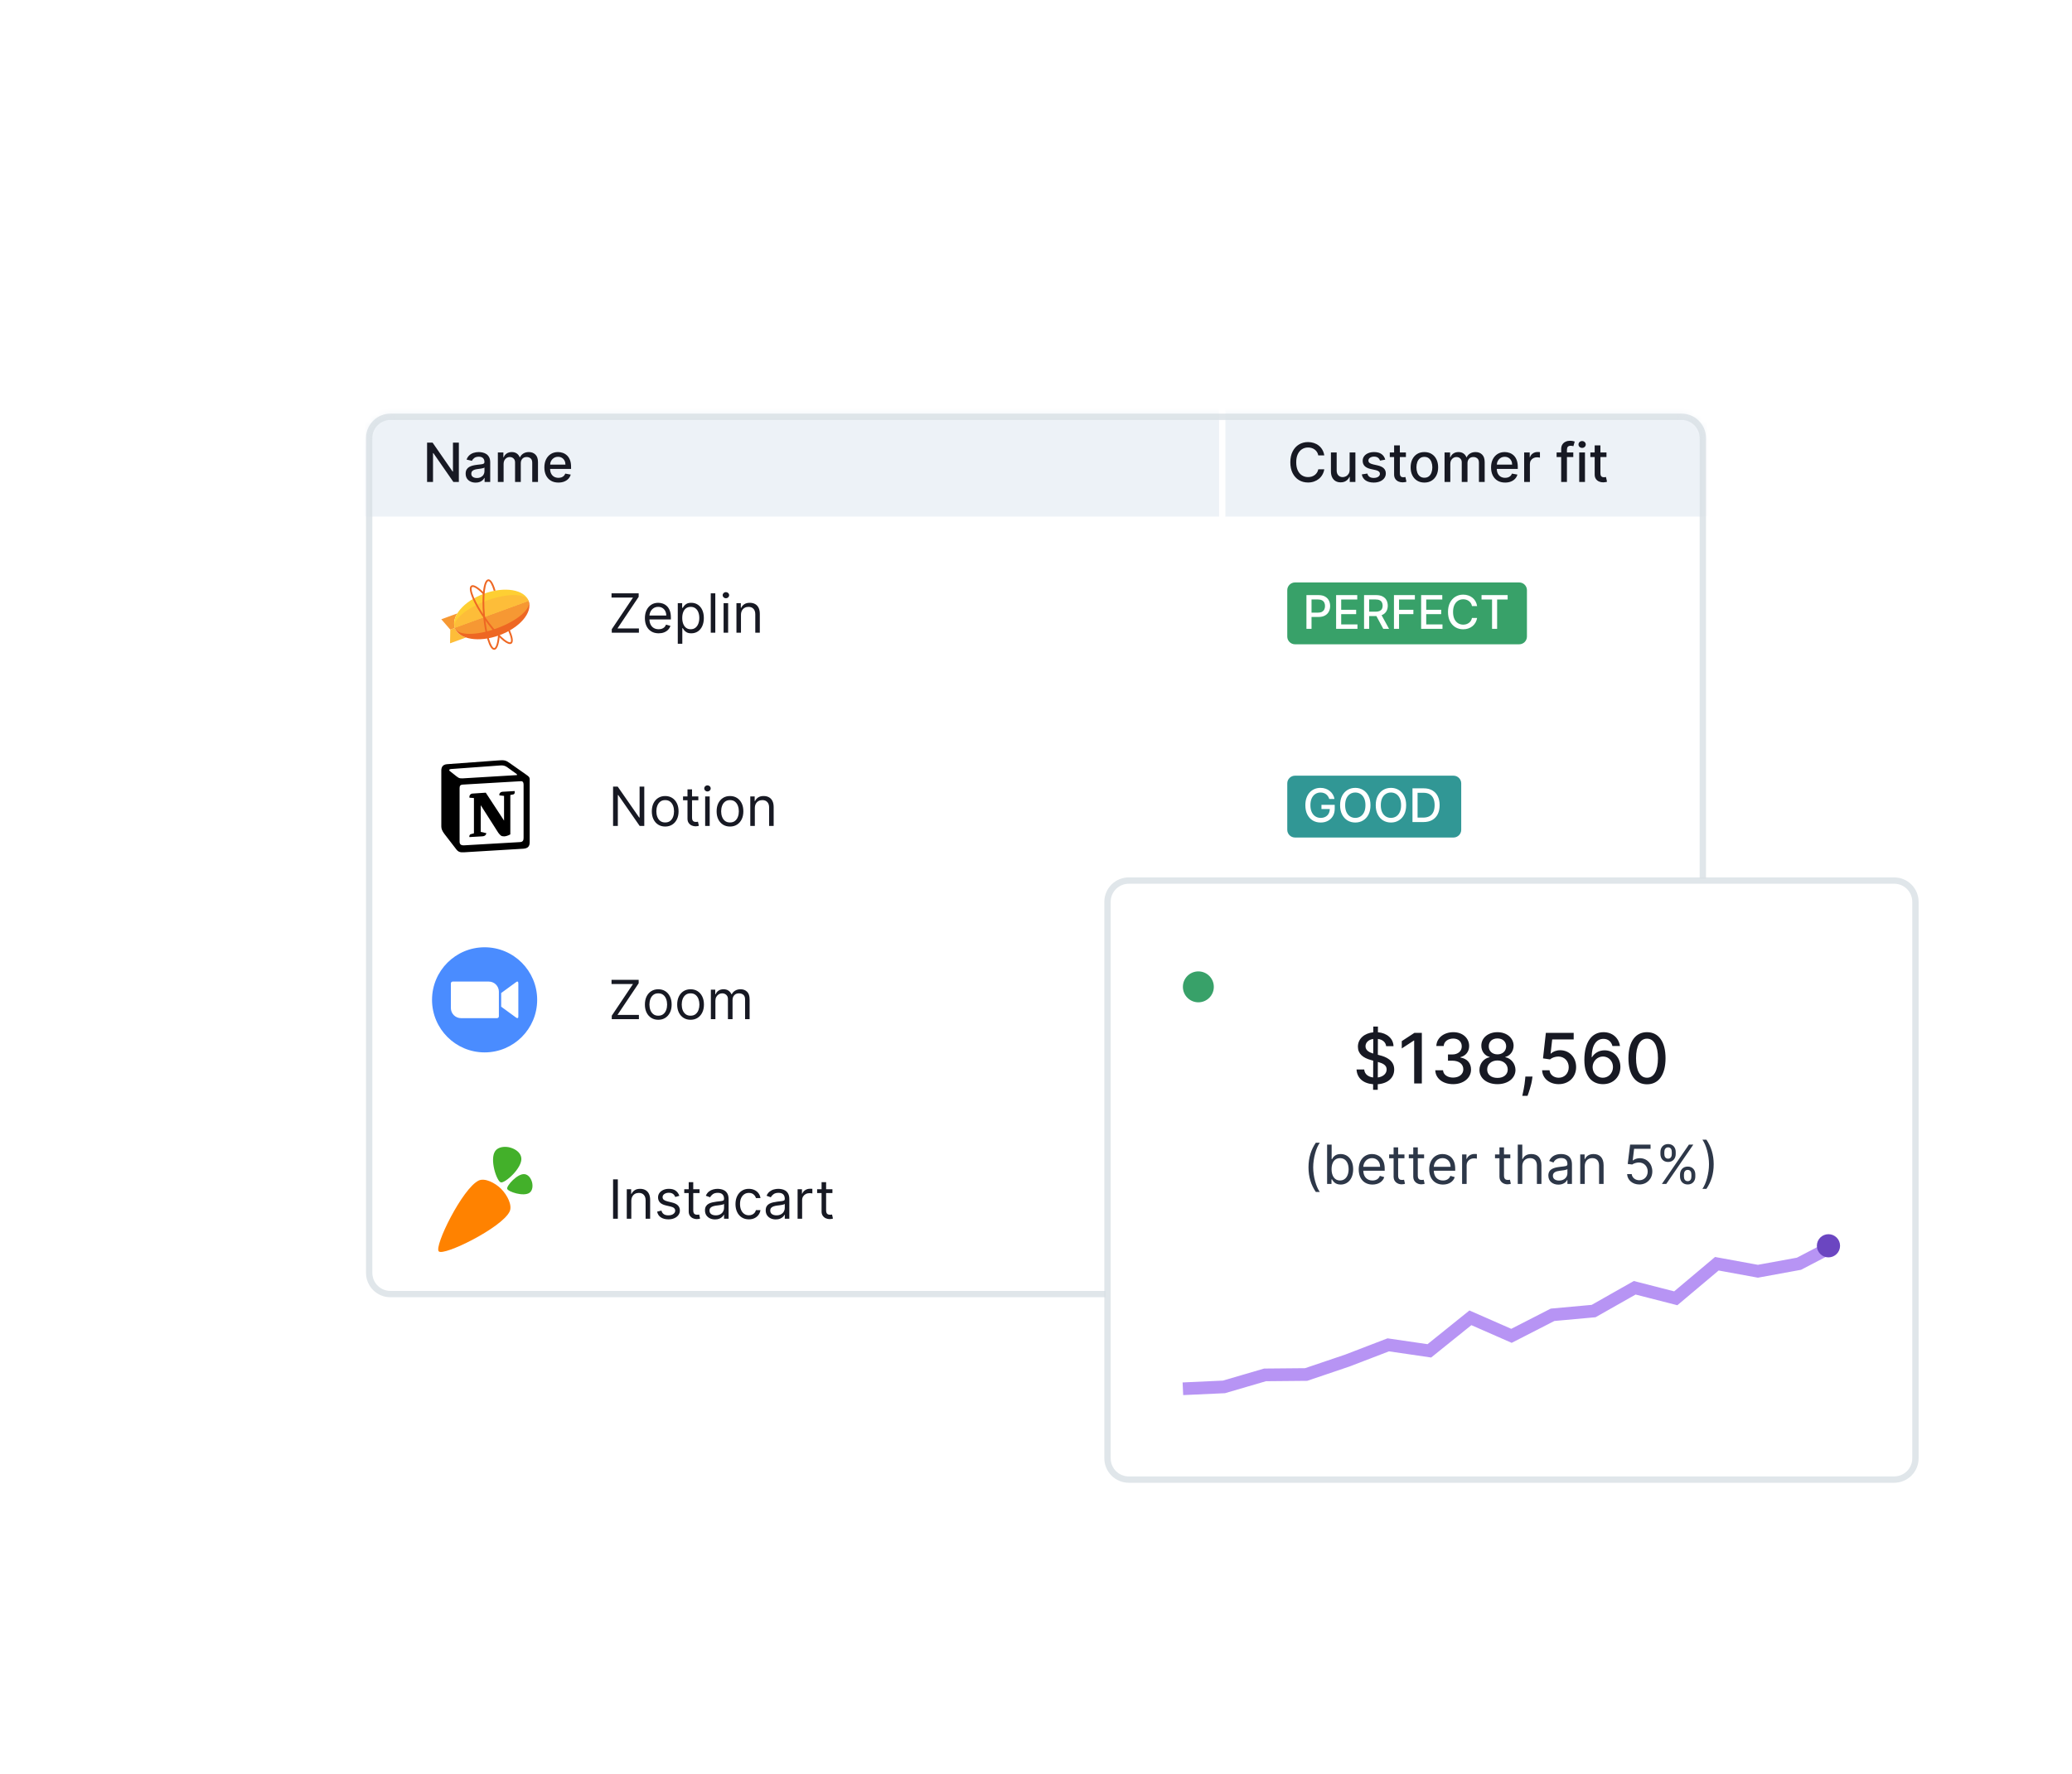 <svg viewBox="0 0 327 280" fill="none" xmlns="http://www.w3.org/2000/svg">
<g filter="url(#filter0_dd_1043_25100)">
<mask id="mask0_1043_25100" style="mask-type:luminance" maskUnits="userSpaceOnUse" x="57" y="55" width="213" height="140">
<path d="M265.382 55.492H61.617C59.596 55.492 57.957 57.131 57.957 59.153V190.929C57.957 192.95 59.596 194.589 61.617 194.589H265.382C267.404 194.589 269.043 192.95 269.043 190.929V59.153C269.043 57.131 267.404 55.492 265.382 55.492Z" fill="white"/>
</mask>
<g mask="url(#mask0_1043_25100)">
<g filter="url(#filter1_d_1043_25100)">
<g filter="url(#filter2_d_1043_25100)">
<path d="M193.394 55.492H57.957V72.574H193.394V55.492Z" fill="#EDF2F7"/>
<path d="M73.415 60.871V67.083H72.553L69.395 62.527H69.338V67.083H68.401V60.871H69.268L72.429 65.433H72.486V60.871H73.415ZM76.065 67.186C75.769 67.186 75.502 67.132 75.264 67.022C75.025 66.911 74.836 66.75 74.696 66.54C74.559 66.329 74.49 66.072 74.49 65.766C74.49 65.503 74.541 65.287 74.642 65.117C74.743 64.948 74.879 64.813 75.051 64.714C75.223 64.615 75.416 64.54 75.628 64.489C75.84 64.439 76.056 64.4 76.277 64.374C76.556 64.342 76.782 64.316 76.956 64.295C77.13 64.273 77.256 64.238 77.335 64.189C77.414 64.141 77.454 64.062 77.454 63.953V63.932C77.454 63.666 77.379 63.462 77.229 63.316C77.082 63.17 76.861 63.097 76.568 63.097C76.262 63.097 76.022 63.165 75.846 63.3C75.672 63.434 75.552 63.583 75.485 63.746L74.633 63.552C74.734 63.269 74.882 63.041 75.076 62.867C75.272 62.691 75.497 62.563 75.752 62.485C76.007 62.404 76.275 62.363 76.556 62.363C76.742 62.363 76.939 62.386 77.147 62.43C77.357 62.472 77.554 62.551 77.736 62.666C77.92 62.782 78.07 62.947 78.188 63.161C78.305 63.374 78.364 63.649 78.364 63.989V67.083H77.478V66.446H77.442C77.383 66.563 77.295 66.678 77.177 66.792C77.06 66.905 76.91 66.999 76.725 67.074C76.542 67.149 76.322 67.186 76.065 67.186ZM76.262 66.458C76.513 66.458 76.727 66.409 76.905 66.309C77.085 66.21 77.221 66.081 77.314 65.921C77.409 65.76 77.457 65.586 77.457 65.403V64.802C77.425 64.834 77.362 64.865 77.268 64.893C77.177 64.919 77.073 64.943 76.956 64.963C76.839 64.981 76.725 64.998 76.613 65.014C76.502 65.029 76.409 65.04 76.334 65.051C76.159 65.073 75.998 65.111 75.852 65.163C75.708 65.215 75.593 65.291 75.507 65.391C75.422 65.487 75.379 65.617 75.379 65.778C75.379 66.003 75.462 66.173 75.628 66.288C75.793 66.401 76.005 66.458 76.262 66.458ZM79.571 67.083V62.424H80.442V63.183H80.499C80.596 62.926 80.756 62.725 80.976 62.582C81.196 62.437 81.46 62.363 81.767 62.363C82.079 62.363 82.339 62.437 82.55 62.582C82.762 62.728 82.919 62.928 83.02 63.183H83.068C83.18 62.934 83.357 62.736 83.599 62.588C83.842 62.438 84.131 62.363 84.467 62.363C84.889 62.363 85.234 62.496 85.501 62.761C85.77 63.026 85.905 63.425 85.905 63.959V67.083H84.997V64.043C84.997 63.728 84.911 63.5 84.74 63.358C84.568 63.217 84.362 63.146 84.124 63.146C83.829 63.146 83.599 63.237 83.436 63.419C83.272 63.599 83.19 63.831 83.19 64.114V67.083H82.286V63.986C82.286 63.734 82.207 63.53 82.049 63.377C81.891 63.223 81.686 63.146 81.434 63.146C81.262 63.146 81.103 63.191 80.957 63.283C80.814 63.371 80.698 63.496 80.609 63.656C80.522 63.815 80.478 64 80.478 64.211V67.083H79.571ZM89.128 67.177C88.669 67.177 88.273 67.079 87.942 66.883C87.612 66.684 87.357 66.406 87.177 66.049C87 65.689 86.911 65.267 86.911 64.784C86.911 64.306 87 63.886 87.177 63.522C87.357 63.158 87.608 62.874 87.929 62.67C88.253 62.466 88.632 62.363 89.064 62.363C89.327 62.363 89.582 62.407 89.829 62.494C90.075 62.581 90.296 62.717 90.492 62.903C90.689 63.089 90.843 63.331 90.957 63.628C91.07 63.923 91.126 64.283 91.126 64.705V65.026H87.423V64.347H90.238C90.238 64.109 90.189 63.897 90.092 63.713C89.995 63.527 89.859 63.38 89.683 63.274C89.509 63.166 89.305 63.112 89.07 63.112C88.815 63.112 88.593 63.175 88.403 63.3C88.215 63.424 88.069 63.586 87.966 63.786C87.865 63.984 87.815 64.2 87.815 64.432V64.963C87.815 65.274 87.869 65.539 87.978 65.757C88.089 65.976 88.244 66.143 88.442 66.258C88.64 66.371 88.872 66.428 89.137 66.428C89.309 66.428 89.466 66.403 89.607 66.355C89.749 66.304 89.871 66.229 89.974 66.13C90.077 66.032 90.156 65.909 90.21 65.763L91.069 65.918C91 66.171 90.877 66.392 90.699 66.583C90.523 66.77 90.301 66.917 90.035 67.022C89.77 67.126 89.467 67.177 89.128 67.177Z" fill="#171923"/>
</g>
<path d="M272.703 55.492H193.394V72.574H272.703V55.492Z" fill="#EDF2F7"/>
<path d="M208.996 62.891H208.05C208.014 62.689 207.946 62.511 207.847 62.357C207.748 62.203 207.627 62.074 207.483 61.966C207.339 61.859 207.179 61.778 207.001 61.723C206.825 61.669 206.638 61.642 206.44 61.642C206.082 61.642 205.761 61.731 205.478 61.911C205.197 62.091 204.975 62.355 204.811 62.703C204.649 63.051 204.568 63.475 204.568 63.977C204.568 64.483 204.649 64.909 204.811 65.257C204.975 65.605 205.198 65.868 205.481 66.046C205.764 66.223 206.083 66.312 206.436 66.312C206.633 66.312 206.819 66.286 206.995 66.234C207.173 66.179 207.333 66.099 207.477 65.994C207.621 65.889 207.742 65.76 207.841 65.609C207.942 65.455 208.012 65.279 208.05 65.081L208.996 65.084C208.946 65.389 208.848 65.671 208.702 65.927C208.559 66.182 208.373 66.403 208.147 66.589C207.923 66.772 207.666 66.915 207.377 67.016C207.087 67.117 206.772 67.168 206.43 67.168C205.893 67.168 205.413 67.04 204.993 66.786C204.572 66.529 204.241 66.162 203.998 65.685C203.758 65.207 203.637 64.638 203.637 63.977C203.637 63.314 203.758 62.745 204.001 62.269C204.244 61.792 204.575 61.426 204.996 61.171C205.416 60.914 205.895 60.786 206.43 60.786C206.76 60.786 207.067 60.834 207.353 60.929C207.64 61.022 207.898 61.159 208.126 61.341C208.355 61.521 208.544 61.742 208.693 62.003C208.843 62.261 208.944 62.557 208.996 62.891ZM212.997 65.151V62.424H213.906V67.083H213.014V66.276H212.966C212.859 66.525 212.687 66.732 212.451 66.898C212.216 67.061 211.923 67.143 211.574 67.143C211.274 67.143 211.01 67.078 210.779 66.946C210.551 66.813 210.371 66.615 210.239 66.355C210.11 66.094 210.045 65.772 210.045 65.388V62.424H210.952V65.278C210.952 65.596 211.04 65.849 211.216 66.037C211.392 66.225 211.62 66.318 211.902 66.318C212.071 66.318 212.24 66.276 212.408 66.191C212.577 66.106 212.718 65.978 212.829 65.806C212.943 65.634 212.998 65.415 212.997 65.151ZM218.616 63.562L217.794 63.707C217.759 63.602 217.705 63.502 217.63 63.407C217.558 63.312 217.458 63.234 217.333 63.173C217.207 63.112 217.051 63.082 216.863 63.082C216.606 63.082 216.392 63.14 216.22 63.255C216.048 63.368 215.962 63.515 215.962 63.695C215.962 63.851 216.02 63.976 216.135 64.071C216.25 64.166 216.436 64.244 216.693 64.305L217.433 64.474C217.861 64.574 218.181 64.726 218.391 64.932C218.601 65.139 218.707 65.406 218.707 65.736C218.707 66.015 218.626 66.264 218.464 66.483C218.304 66.698 218.081 66.869 217.794 66.992C217.509 67.115 217.178 67.177 216.802 67.177C216.281 67.177 215.855 67.066 215.525 66.843C215.195 66.619 214.993 66.3 214.918 65.888L215.795 65.754C215.85 65.983 215.962 66.156 216.132 66.273C216.301 66.389 216.523 66.446 216.796 66.446C217.093 66.446 217.331 66.384 217.509 66.261C217.687 66.135 217.776 65.983 217.776 65.803C217.776 65.657 217.721 65.535 217.612 65.436C217.504 65.337 217.34 65.262 217.118 65.212L216.329 65.038C215.894 64.94 215.573 64.782 215.364 64.566C215.158 64.349 215.055 64.075 215.055 63.743C215.055 63.469 215.132 63.228 215.286 63.022C215.439 62.815 215.652 62.654 215.923 62.54C216.193 62.422 216.504 62.363 216.853 62.363C217.357 62.363 217.753 62.472 218.043 62.691C218.332 62.907 218.523 63.197 218.616 63.562ZM221.879 62.424V63.152H219.334V62.424H221.879ZM220.016 61.308H220.923V65.715C220.923 65.891 220.95 66.023 221.002 66.112C221.054 66.2 221.122 66.259 221.205 66.291C221.29 66.322 221.382 66.337 221.482 66.337C221.554 66.337 221.618 66.332 221.672 66.322C221.727 66.312 221.769 66.303 221.8 66.297L221.963 67.046C221.911 67.066 221.836 67.087 221.739 67.107C221.642 67.129 221.521 67.141 221.375 67.143C221.136 67.147 220.914 67.105 220.708 67.016C220.502 66.927 220.335 66.789 220.208 66.603C220.08 66.418 220.016 66.184 220.016 65.903V61.308ZM224.794 67.177C224.357 67.177 223.976 67.077 223.651 66.877C223.325 66.677 223.073 66.397 222.893 66.037C222.713 65.677 222.622 65.256 222.622 64.775C222.622 64.291 222.713 63.869 222.893 63.507C223.073 63.145 223.325 62.864 223.651 62.663C223.976 62.463 224.357 62.363 224.794 62.363C225.231 62.363 225.612 62.463 225.938 62.663C226.263 62.864 226.516 63.145 226.696 63.507C226.876 63.869 226.965 64.291 226.965 64.775C226.965 65.256 226.876 65.677 226.696 66.037C226.516 66.397 226.263 66.677 225.938 66.877C225.612 67.077 225.231 67.177 224.794 67.177ZM224.797 66.415C225.08 66.415 225.315 66.341 225.501 66.191C225.687 66.041 225.824 65.843 225.913 65.594C226.004 65.345 226.05 65.071 226.05 64.772C226.05 64.474 226.004 64.201 225.913 63.953C225.824 63.702 225.687 63.501 225.501 63.349C225.315 63.197 225.08 63.122 224.797 63.122C224.512 63.122 224.276 63.197 224.087 63.349C223.902 63.501 223.763 63.702 223.672 63.953C223.583 64.201 223.539 64.474 223.539 64.772C223.539 65.071 223.583 65.345 223.672 65.594C223.763 65.843 223.902 66.041 224.087 66.191C224.276 66.341 224.512 66.415 224.797 66.415ZM227.978 67.083V62.424H228.849V63.183H228.906C229.003 62.926 229.162 62.725 229.383 62.582C229.603 62.437 229.866 62.363 230.174 62.363C230.486 62.363 230.746 62.437 230.957 62.582C231.169 62.727 231.326 62.928 231.426 63.183H231.475C231.586 62.934 231.763 62.736 232.006 62.588C232.249 62.438 232.538 62.363 232.873 62.363C233.296 62.363 233.641 62.496 233.908 62.761C234.177 63.026 234.311 63.425 234.311 63.959V67.083H233.404V64.043C233.404 63.728 233.318 63.5 233.146 63.358C232.975 63.217 232.769 63.146 232.531 63.146C232.235 63.146 232.006 63.237 231.842 63.419C231.678 63.599 231.597 63.831 231.597 64.114V67.083H230.692V63.986C230.692 63.734 230.614 63.53 230.456 63.377C230.298 63.223 230.093 63.146 229.84 63.146C229.669 63.146 229.509 63.191 229.364 63.283C229.22 63.371 229.104 63.496 229.015 63.656C228.929 63.815 228.885 64 228.885 64.211V67.083H227.978ZM237.534 67.177C237.076 67.177 236.68 67.079 236.348 66.883C236.019 66.684 235.764 66.406 235.584 66.049C235.406 65.689 235.317 65.267 235.317 64.784C235.317 64.306 235.406 63.886 235.584 63.522C235.764 63.158 236.015 62.874 236.336 62.67C236.66 62.466 237.038 62.363 237.471 62.363C237.733 62.363 237.988 62.407 238.235 62.494C238.482 62.581 238.703 62.717 238.899 62.903C239.096 63.089 239.25 63.331 239.363 63.628C239.476 63.923 239.533 64.283 239.533 64.705V65.026H235.83V64.347H238.645C238.645 64.109 238.596 63.897 238.499 63.713C238.402 63.527 238.265 63.38 238.09 63.274C237.916 63.166 237.711 63.112 237.477 63.112C237.222 63.112 236.999 63.175 236.81 63.3C236.622 63.424 236.476 63.586 236.373 63.786C236.272 63.984 236.221 64.2 236.221 64.432V64.963C236.221 65.274 236.276 65.539 236.385 65.757C236.496 65.976 236.651 66.143 236.849 66.258C237.047 66.371 237.279 66.428 237.544 66.428C237.716 66.428 237.872 66.403 238.013 66.355C238.155 66.304 238.277 66.229 238.381 66.13C238.484 66.032 238.562 65.909 238.617 65.763L239.476 65.918C239.407 66.171 239.284 66.392 239.105 66.583C238.93 66.77 238.708 66.917 238.441 67.022C238.176 67.126 237.874 67.177 237.534 67.177ZM240.54 67.083V62.424H241.416V63.164H241.465C241.549 62.914 241.699 62.717 241.914 62.573C242.129 62.427 242.374 62.354 242.647 62.354C242.704 62.354 242.771 62.357 242.848 62.36C242.926 62.364 242.988 62.369 243.032 62.376V63.243C242.996 63.233 242.932 63.222 242.838 63.209C242.746 63.196 242.652 63.188 242.56 63.188C242.345 63.188 242.154 63.234 241.986 63.325C241.82 63.414 241.689 63.538 241.592 63.698C241.495 63.856 241.446 64.035 241.446 64.238V67.083H240.54ZM248.295 62.424V63.152H245.662V62.424H248.295ZM246.384 67.083V61.884C246.384 61.593 246.448 61.351 246.575 61.159C246.703 60.965 246.872 60.82 247.081 60.726C247.292 60.628 247.521 60.58 247.767 60.58C247.949 60.58 248.105 60.595 248.235 60.625C248.364 60.654 248.46 60.68 248.522 60.705L248.31 61.438C248.267 61.426 248.213 61.412 248.146 61.396C248.08 61.377 247.998 61.369 247.904 61.369C247.683 61.369 247.526 61.423 247.43 61.532C247.338 61.642 247.291 61.799 247.291 62.006V67.083H246.384ZM249.231 67.083V62.424H250.137V67.083H249.231ZM249.688 61.705C249.531 61.705 249.395 61.653 249.282 61.548C249.171 61.44 249.115 61.313 249.115 61.165C249.115 61.016 249.171 60.888 249.282 60.783C249.395 60.676 249.531 60.623 249.688 60.623C249.846 60.623 249.981 60.676 250.092 60.783C250.205 60.888 250.262 61.016 250.262 61.165C250.262 61.313 250.205 61.44 250.092 61.548C249.981 61.653 249.846 61.705 249.688 61.705ZM253.532 62.424V63.152H250.987V62.424H253.532ZM251.67 61.308H252.577V65.715C252.577 65.891 252.603 66.023 252.656 66.112C252.708 66.2 252.776 66.259 252.859 66.291C252.944 66.322 253.036 66.337 253.135 66.337C253.208 66.337 253.271 66.332 253.326 66.322C253.38 66.312 253.423 66.303 253.453 66.297L253.617 67.046C253.565 67.066 253.49 67.087 253.393 67.107C253.296 67.129 253.174 67.141 253.028 67.143C252.79 67.147 252.568 67.105 252.362 67.016C252.155 66.927 251.988 66.789 251.861 66.603C251.733 66.418 251.67 66.184 251.67 65.903V61.308Z" fill="#171923"/>
</g>
<g filter="url(#filter3_d_1043_25100)">
<g filter="url(#filter4_d_1043_25100)">
<path d="M193.394 72.574H57.957V103.078H193.394V72.574Z" fill="white"/>
<path d="M72.791 90.123L72.063 90.389L72.025 92.554L74.543 91.633C73.679 91.344 73.048 90.833 72.791 90.123Z" fill="#FDBD39"/>
<path d="M73.172 87.834L70.647 88.756L72.063 90.39L72.791 90.124C72.534 89.416 72.693 88.617 73.172 87.834Z" fill="#F69833"/>
<path d="M77.42 84.71C74.205 85.884 72.132 88.308 72.79 90.123L84.433 85.87C83.774 84.055 80.635 83.536 77.42 84.71Z" fill="#FECF33"/>
<path d="M79.803 91.284C83.018 90.11 85.095 87.696 84.433 85.871L72.79 90.123C73.452 91.95 76.588 92.459 79.803 91.284Z" fill="#EE6723"/>
<path d="M84.433 85.871L72.79 90.124C73.019 90.753 73.888 91.063 75.108 91.063C76.297 91.063 77.819 90.769 79.406 90.189C82.621 89.014 84.883 87.113 84.433 85.871Z" fill="#F69833"/>
<path d="M82.116 84.932C80.927 84.932 79.404 85.226 77.817 85.806C74.602 86.98 72.341 88.881 72.791 90.123L84.434 85.87C84.206 85.241 83.336 84.932 82.116 84.932Z" fill="#FDBD39"/>
<path d="M81.472 92.669C81.129 92.669 80.624 92.359 79.97 91.749C79.197 91.028 78.31 89.97 77.475 88.772C76.639 87.574 75.952 86.376 75.541 85.399C75.093 84.334 75.029 83.68 75.35 83.454C75.425 83.403 75.513 83.377 75.603 83.379C75.865 83.379 76.376 83.574 77.32 84.503L77.341 84.524L77.338 84.552C77.332 84.619 77.326 84.686 77.321 84.753L77.311 84.884L77.218 84.791C76.201 83.766 75.754 83.656 75.608 83.656C75.566 83.656 75.533 83.664 75.51 83.68C75.369 83.779 75.36 84.26 75.795 85.292C76.199 86.251 76.876 87.431 77.7 88.613C78.526 89.796 79.398 90.837 80.159 91.547C80.978 92.311 81.348 92.394 81.469 92.394C81.51 92.394 81.544 92.385 81.569 92.367C81.716 92.264 81.716 91.749 81.232 90.638L81.21 90.587L81.258 90.56C81.306 90.534 81.354 90.508 81.398 90.483L81.457 90.45L81.483 90.511C81.827 91.298 82.148 92.298 81.727 92.594C81.652 92.645 81.563 92.671 81.472 92.669ZM81.472 92.547V92.608V92.547Z" fill="#EE6723"/>
<path d="M79.881 91.251L79.876 91.31C79.795 92.316 79.581 93.525 79.023 93.574C79.011 93.576 79 93.576 78.989 93.576C78.609 93.576 78.251 93.032 77.923 91.961C77.612 90.947 77.371 89.587 77.245 88.13C77.117 86.673 77.119 85.291 77.249 84.239C77.392 83.092 77.662 82.494 78.054 82.459C78.066 82.458 78.078 82.457 78.09 82.457C78.365 82.457 78.779 82.769 79.203 84.219L78.927 84.272C78.785 83.788 78.631 83.394 78.478 83.122C78.335 82.872 78.198 82.734 78.09 82.734C78.086 82.734 78.083 82.734 78.079 82.735C77.908 82.749 77.661 83.161 77.523 84.273C77.395 85.306 77.394 86.668 77.519 88.106C77.644 89.544 77.882 90.885 78.187 91.88C78.323 92.326 78.473 92.693 78.62 92.942C78.755 93.172 78.886 93.299 78.989 93.299C78.993 93.299 78.996 93.299 78.999 93.298C79.162 93.284 79.468 92.855 79.597 91.348L79.881 91.251Z" fill="#EE6723"/>
<path d="M97.548 90.876V90.331L100.897 85.332H97.511V84.665H101.794V85.211L98.445 90.209H101.831V90.876H97.548ZM104.949 90.974C104.5 90.974 104.112 90.875 103.787 90.676C103.463 90.476 103.214 90.197 103.037 89.839C102.863 89.479 102.777 89.061 102.777 88.583C102.777 88.106 102.863 87.686 103.037 87.322C103.214 86.956 103.458 86.671 103.772 86.466C104.087 86.26 104.455 86.157 104.876 86.157C105.118 86.157 105.358 86.197 105.595 86.278C105.831 86.359 106.046 86.491 106.24 86.672C106.435 86.852 106.589 87.091 106.705 87.389C106.82 87.686 106.878 88.052 106.878 88.486V88.79H103.286V88.171H106.149C106.149 87.908 106.097 87.674 105.992 87.467C105.889 87.261 105.741 87.098 105.549 86.979C105.359 86.86 105.134 86.8 104.876 86.8C104.591 86.8 104.344 86.871 104.135 87.012C103.929 87.152 103.771 87.334 103.66 87.558C103.548 87.783 103.492 88.023 103.492 88.28V88.692C103.492 89.044 103.553 89.343 103.675 89.587C103.798 89.83 103.969 90.015 104.187 90.143C104.406 90.268 104.66 90.331 104.949 90.331C105.137 90.331 105.306 90.304 105.458 90.252C105.612 90.197 105.744 90.116 105.855 90.009C105.966 89.9 106.052 89.764 106.113 89.603L106.805 89.797C106.732 90.031 106.609 90.238 106.438 90.415C106.266 90.592 106.054 90.729 105.801 90.828C105.548 90.925 105.264 90.974 104.949 90.974ZM107.966 92.624V86.218H108.658V86.958H108.743C108.795 86.877 108.868 86.774 108.961 86.649C109.056 86.521 109.192 86.408 109.367 86.309C109.546 86.208 109.786 86.157 110.089 86.157C110.481 86.157 110.827 86.255 111.127 86.451C111.426 86.647 111.66 86.926 111.827 87.286C111.995 87.645 112.079 88.07 112.079 88.559C112.079 89.052 111.995 89.48 111.827 89.842C111.66 90.202 111.427 90.481 111.13 90.679C110.832 90.875 110.49 90.974 110.101 90.974C109.802 90.974 109.563 90.924 109.383 90.825C109.203 90.724 109.064 90.609 108.967 90.482C108.87 90.353 108.795 90.246 108.743 90.161H108.682V92.624H107.966ZM108.67 88.547C108.67 88.899 108.721 89.209 108.825 89.478C108.928 89.745 109.078 89.955 109.277 90.106C109.475 90.255 109.718 90.331 110.004 90.331C110.304 90.331 110.553 90.252 110.754 90.094C110.956 89.934 111.107 89.72 111.209 89.451C111.312 89.18 111.363 88.879 111.363 88.547C111.363 88.22 111.313 87.924 111.212 87.661C111.112 87.397 110.962 87.187 110.76 87.034C110.56 86.878 110.308 86.8 110.004 86.8C109.713 86.8 109.469 86.874 109.27 87.021C109.072 87.167 108.923 87.371 108.821 87.634C108.721 87.895 108.67 88.2 108.67 88.547ZM113.887 84.665V90.876H113.171V84.665H113.887ZM115.198 90.876V86.218H115.914V90.876H115.198ZM115.562 85.441C115.422 85.441 115.302 85.394 115.201 85.299C115.102 85.203 115.052 85.089 115.052 84.956C115.052 84.823 115.102 84.708 115.201 84.614C115.302 84.518 115.422 84.471 115.562 84.471C115.701 84.471 115.821 84.518 115.92 84.614C116.021 84.708 116.072 84.823 116.072 84.956C116.072 85.089 116.021 85.203 115.92 85.299C115.821 85.394 115.701 85.441 115.562 85.441ZM117.94 88.074V90.876H117.225V86.218H117.916V86.946H117.977C118.086 86.709 118.252 86.519 118.474 86.375C118.697 86.23 118.984 86.157 119.335 86.157C119.651 86.157 119.927 86.222 120.164 86.351C120.4 86.478 120.584 86.672 120.715 86.934C120.847 87.192 120.913 87.52 120.913 87.916V90.876H120.197V87.965C120.197 87.599 120.102 87.314 119.912 87.109C119.722 86.903 119.461 86.8 119.129 86.8C118.901 86.8 118.697 86.849 118.517 86.949C118.339 87.048 118.198 87.192 118.095 87.383C117.992 87.572 117.94 87.803 117.94 88.074Z" fill="#171923"/>
</g>
<path d="M272.703 72.574H193.394V103.078H272.703V72.574Z" fill="white"/>
<path d="M239.759 82.945H204.375C203.701 82.945 203.155 83.492 203.155 84.165V91.486C203.155 92.16 203.701 92.707 204.375 92.707H239.759C240.433 92.707 240.979 92.16 240.979 91.486V84.165C240.979 83.492 240.433 82.945 239.759 82.945Z" fill="#38A169"/>
<path d="M206.18 90.266V84.942H208.078C208.492 84.942 208.835 85.017 209.107 85.168C209.379 85.319 209.583 85.526 209.719 85.787C209.853 86.047 209.921 86.34 209.921 86.666C209.921 86.993 209.853 87.288 209.716 87.55C209.581 87.81 209.376 88.016 209.102 88.168C208.83 88.319 208.487 88.395 208.075 88.395H206.77V87.713H208.002C208.264 87.713 208.476 87.668 208.639 87.579C208.802 87.486 208.922 87.362 208.998 87.204C209.074 87.046 209.113 86.867 209.113 86.666C209.113 86.465 209.074 86.286 208.998 86.13C208.922 85.974 208.802 85.852 208.637 85.763C208.474 85.675 208.259 85.631 207.992 85.631H206.984V90.266H206.18ZM210.863 90.266V84.942H214.201V85.634H211.666V87.256H214.027V87.945H211.666V89.575H214.232V90.266H210.863ZM215.274 90.266V84.942H217.172C217.584 84.942 217.927 85.013 218.199 85.155C218.473 85.297 218.677 85.495 218.812 85.745C218.947 85.995 219.015 86.284 219.015 86.612C219.015 86.937 218.947 87.224 218.81 87.472C218.675 87.718 218.47 87.909 218.196 88.046C217.924 88.183 217.582 88.251 217.169 88.251H215.731V87.56H217.096C217.356 87.56 217.568 87.523 217.731 87.448C217.895 87.374 218.016 87.266 218.092 87.123C218.168 86.981 218.207 86.81 218.207 86.612C218.207 86.41 218.168 86.236 218.089 86.089C218.013 85.942 217.893 85.829 217.728 85.751C217.565 85.671 217.351 85.631 217.086 85.631H216.077V90.266H215.274ZM217.902 87.864L219.218 90.266H218.303L217.013 87.864H217.902ZM219.992 90.266V84.942H223.294V85.634H220.796V87.256H223.058V87.945H220.796V90.266H219.992ZM224.282 90.266V84.942H227.62V85.634H225.085V87.256H227.446V87.945H225.085V89.575H227.651V90.266H224.282ZM233.116 86.674H232.304C232.273 86.501 232.215 86.348 232.13 86.216C232.045 86.084 231.941 85.973 231.818 85.881C231.695 85.789 231.557 85.72 231.405 85.673C231.254 85.626 231.094 85.602 230.924 85.602C230.617 85.602 230.342 85.68 230.1 85.834C229.859 85.988 229.668 86.214 229.528 86.513C229.389 86.81 229.32 87.175 229.32 87.604C229.32 88.038 229.389 88.403 229.528 88.702C229.668 88.999 229.86 89.225 230.102 89.378C230.345 89.53 230.618 89.606 230.921 89.606C231.09 89.606 231.249 89.584 231.399 89.539C231.552 89.492 231.69 89.423 231.813 89.333C231.936 89.243 232.04 89.133 232.125 89.003C232.211 88.871 232.271 88.721 232.304 88.551L233.116 88.553C233.072 88.815 232.988 89.056 232.863 89.276C232.74 89.494 232.582 89.683 232.388 89.843C232.195 90.001 231.975 90.123 231.727 90.209C231.479 90.296 231.209 90.339 230.916 90.339C230.455 90.339 230.044 90.23 229.684 90.011C229.323 89.792 229.039 89.477 228.831 89.068C228.625 88.659 228.522 88.171 228.522 87.604C228.522 87.036 228.625 86.548 228.833 86.141C229.041 85.732 229.326 85.418 229.686 85.2C230.047 84.98 230.457 84.869 230.916 84.869C231.199 84.869 231.462 84.91 231.706 84.992C231.952 85.071 232.174 85.189 232.369 85.345C232.565 85.499 232.727 85.689 232.856 85.912C232.984 86.134 233.07 86.388 233.116 86.674ZM233.814 85.634V84.942H237.935V85.634H236.273V90.266H235.473V85.634H233.814Z" fill="white"/>
</g>
<g filter="url(#filter5_d_1043_25100)">
<g filter="url(#filter6_d_1043_25100)">
<path d="M193.394 103.078H57.957V133.582H193.394V103.078Z" fill="white"/>
<path d="M71.867 111.986L71.135 112.962V121.991L73.575 125.164L84.068 124.432L83.824 113.694L80.408 111.498L71.867 111.986Z" fill="white"/>
<path fill-rule="evenodd" clip-rule="evenodd" d="M73.052 113.559C73.504 113.926 73.674 113.899 74.523 113.842L82.528 113.361C82.698 113.361 82.557 113.192 82.5 113.163L81.171 112.202C80.916 112.004 80.577 111.778 79.926 111.835L72.174 112.4C71.892 112.428 71.835 112.569 71.948 112.683L73.052 113.559ZM73.532 115.424V123.848C73.532 124.3 73.759 124.47 74.268 124.442L83.066 123.933C83.575 123.905 83.632 123.593 83.632 123.226V114.859C83.632 114.492 83.491 114.294 83.179 114.322L73.985 114.859C73.646 114.888 73.532 115.057 73.532 115.424ZM82.218 115.876C82.274 116.131 82.218 116.385 81.963 116.414L81.539 116.499V122.717C81.171 122.915 80.831 123.028 80.549 123.028C80.096 123.028 79.983 122.887 79.643 122.463L76.87 118.11V122.322L77.748 122.52C77.748 122.52 77.748 123.028 77.04 123.028L75.088 123.141C75.032 123.028 75.088 122.746 75.286 122.689L75.796 122.548V116.98L75.089 116.923C75.032 116.668 75.173 116.301 75.569 116.272L77.663 116.132L80.549 120.541V116.64L79.813 116.556C79.756 116.244 79.983 116.018 80.265 115.99L82.218 115.876ZM71.523 111.637L79.587 111.043C80.577 110.958 80.831 111.015 81.454 111.467L84.028 113.276C84.453 113.587 84.594 113.672 84.594 114.011V123.933C84.594 124.555 84.367 124.923 83.575 124.979L74.212 125.544C73.617 125.572 73.334 125.488 73.023 125.092L71.127 122.632C70.788 122.18 70.647 121.841 70.647 121.445V112.626C70.647 112.117 70.873 111.693 71.523 111.637Z" fill="black"/>
<path d="M102.68 115.169V121.38H101.952L98.567 116.503H98.506V121.38H97.754V115.169H98.482L101.879 120.058H101.94V115.169H102.68ZM105.98 121.477C105.56 121.477 105.191 121.377 104.874 121.177C104.558 120.977 104.311 120.697 104.133 120.337C103.957 119.977 103.869 119.556 103.869 119.076C103.869 118.59 103.957 118.167 104.133 117.804C104.311 117.442 104.558 117.162 104.874 116.961C105.191 116.761 105.56 116.661 105.98 116.661C106.401 116.661 106.769 116.761 107.085 116.961C107.402 117.162 107.649 117.442 107.825 117.804C108.003 118.167 108.091 118.59 108.091 119.076C108.091 119.556 108.003 119.977 107.825 120.337C107.649 120.697 107.402 120.977 107.085 121.177C106.769 121.377 106.401 121.477 105.98 121.477ZM105.98 120.834C106.3 120.834 106.563 120.753 106.769 120.589C106.975 120.425 107.128 120.21 107.227 119.942C107.326 119.676 107.376 119.387 107.376 119.076C107.376 118.764 107.326 118.474 107.227 118.205C107.128 117.936 106.975 117.719 106.769 117.553C106.563 117.387 106.3 117.304 105.98 117.304C105.661 117.304 105.398 117.387 105.192 117.553C104.985 117.719 104.833 117.936 104.734 118.205C104.635 118.474 104.585 118.764 104.585 119.076C104.585 119.387 104.635 119.676 104.734 119.942C104.833 120.21 104.985 120.425 105.192 120.589C105.398 120.753 105.661 120.834 105.98 120.834ZM111.21 116.722V117.328H108.796V116.722H111.21ZM109.499 115.605H110.215V120.046C110.215 120.248 110.245 120.4 110.303 120.501C110.364 120.6 110.441 120.667 110.534 120.701C110.629 120.733 110.729 120.75 110.834 120.75C110.913 120.75 110.977 120.745 111.028 120.737C111.079 120.727 111.119 120.719 111.149 120.713L111.295 121.356C111.247 121.374 111.179 121.393 111.092 121.411C111.005 121.431 110.894 121.441 110.761 121.441C110.559 121.441 110.361 121.397 110.167 121.311C109.974 121.224 109.815 121.091 109.688 120.913C109.562 120.736 109.499 120.511 109.499 120.24V115.605ZM112.287 121.38V116.722H113.003V121.38H112.287ZM112.651 115.945C112.511 115.945 112.391 115.898 112.29 115.802C112.191 115.707 112.141 115.593 112.141 115.46C112.141 115.327 112.191 115.212 112.29 115.117C112.391 115.022 112.511 114.975 112.651 114.975C112.791 114.975 112.91 115.022 113.009 115.117C113.11 115.212 113.16 115.327 113.16 115.46C113.16 115.593 113.11 115.707 113.009 115.802C112.91 115.898 112.791 115.945 112.651 115.945ZM116.206 121.477C115.785 121.477 115.417 121.377 115.099 121.177C114.784 120.977 114.537 120.697 114.359 120.337C114.183 119.977 114.096 119.556 114.096 119.076C114.096 118.59 114.183 118.167 114.359 117.804C114.537 117.442 114.784 117.162 115.099 116.961C115.417 116.761 115.785 116.661 116.206 116.661C116.627 116.661 116.995 116.761 117.311 116.961C117.628 117.162 117.874 117.442 118.051 117.804C118.228 118.167 118.317 118.59 118.317 119.076C118.317 119.556 118.228 119.977 118.051 120.337C117.874 120.697 117.628 120.977 117.311 121.177C116.995 121.377 116.627 121.477 116.206 121.477ZM116.206 120.834C116.526 120.834 116.788 120.753 116.995 120.589C117.201 120.425 117.354 120.21 117.453 119.942C117.552 119.676 117.602 119.387 117.602 119.076C117.602 118.764 117.552 118.474 117.453 118.205C117.354 117.936 117.201 117.719 116.995 117.553C116.788 117.387 116.526 117.304 116.206 117.304C115.887 117.304 115.624 117.387 115.418 117.553C115.211 117.719 115.059 117.936 114.96 118.205C114.861 118.474 114.811 118.764 114.811 119.076C114.811 119.387 114.861 119.676 114.96 119.942C115.059 120.21 115.211 120.425 115.418 120.589C115.624 120.753 115.887 120.834 116.206 120.834ZM120.126 118.578V121.38H119.41V116.722H120.102V117.45H120.162C120.271 117.213 120.437 117.023 120.659 116.879C120.882 116.734 121.169 116.661 121.521 116.661C121.836 116.661 122.113 116.726 122.349 116.855C122.585 116.982 122.77 117.176 122.901 117.437C123.033 117.696 123.098 118.024 123.098 118.42V121.38H122.382V118.469C122.382 118.102 122.287 117.818 122.097 117.613C121.907 117.407 121.646 117.304 121.315 117.304C121.086 117.304 120.882 117.353 120.702 117.453C120.524 117.552 120.384 117.696 120.28 117.886C120.177 118.076 120.126 118.307 120.126 118.578Z" fill="#171923"/>
</g>
<path d="M272.703 103.078H193.394V133.582H272.703V103.078Z" fill="white"/>
<path d="M229.388 113.449H204.375C203.701 113.449 203.155 113.995 203.155 114.669V121.99C203.155 122.664 203.701 123.21 204.375 123.21H229.388C230.062 123.21 230.608 122.664 230.608 121.99V114.669C230.608 113.995 230.062 113.449 229.388 113.449Z" fill="#319795"/>
<path d="M209.783 117.128C209.733 116.97 209.666 116.829 209.581 116.704C209.497 116.578 209.398 116.471 209.282 116.382C209.165 116.292 209.033 116.223 208.884 116.177C208.736 116.13 208.575 116.106 208.398 116.106C208.098 116.106 207.827 116.184 207.586 116.338C207.345 116.492 207.155 116.718 207.015 117.017C206.876 117.312 206.807 117.676 206.807 118.106C206.807 118.537 206.877 118.902 207.017 119.2C207.158 119.498 207.35 119.725 207.594 119.878C207.839 120.033 208.117 120.11 208.429 120.11C208.718 120.11 208.971 120.051 209.185 119.933C209.402 119.816 209.569 119.649 209.687 119.434C209.806 119.218 209.866 118.963 209.866 118.67L210.074 118.709H208.551V118.046H210.644V118.652C210.644 119.099 210.548 119.487 210.358 119.816C210.169 120.144 209.907 120.397 209.573 120.575C209.24 120.754 208.858 120.843 208.429 120.843C207.947 120.843 207.524 120.733 207.16 120.51C206.798 120.288 206.516 119.974 206.313 119.567C206.11 119.158 206.009 118.672 206.009 118.111C206.009 117.686 206.067 117.305 206.185 116.967C206.303 116.629 206.469 116.342 206.682 116.106C206.897 115.869 207.149 115.688 207.438 115.563C207.73 115.436 208.048 115.373 208.392 115.373C208.68 115.373 208.948 115.416 209.196 115.501C209.445 115.585 209.667 115.706 209.861 115.862C210.057 116.018 210.22 116.203 210.348 116.418C210.476 116.632 210.562 116.868 210.608 117.128H209.783ZM216.289 118.108C216.289 118.677 216.185 119.165 215.977 119.575C215.769 119.982 215.483 120.296 215.121 120.515C214.761 120.734 214.351 120.843 213.892 120.843C213.43 120.843 213.019 120.734 212.657 120.515C212.296 120.296 212.012 119.981 211.804 119.572C211.596 119.163 211.492 118.675 211.492 118.108C211.492 117.54 211.596 117.052 211.804 116.644C212.012 116.236 212.296 115.922 212.657 115.704C213.019 115.483 213.43 115.373 213.892 115.373C214.351 115.373 214.761 115.483 215.121 115.704C215.483 115.922 215.769 116.236 215.977 116.644C216.185 117.052 216.289 117.54 216.289 118.108ZM215.493 118.108C215.493 117.675 215.423 117.31 215.283 117.014C215.144 116.716 214.953 116.49 214.71 116.338C214.47 116.184 214.197 116.106 213.892 116.106C213.585 116.106 213.311 116.184 213.07 116.338C212.829 116.49 212.638 116.716 212.498 117.014C212.36 117.31 212.29 117.675 212.29 118.108C212.29 118.542 212.36 118.907 212.498 119.206C212.638 119.501 212.829 119.727 213.07 119.881C213.311 120.034 213.585 120.11 213.892 120.11C214.197 120.11 214.47 120.034 214.71 119.881C214.953 119.727 215.144 119.501 215.283 119.206C215.423 118.907 215.493 118.542 215.493 118.108ZM221.915 118.108C221.915 118.677 221.811 119.165 221.603 119.575C221.395 119.982 221.11 120.296 220.748 120.515C220.387 120.734 219.978 120.843 219.518 120.843C219.057 120.843 218.645 120.734 218.283 120.515C217.923 120.296 217.639 119.981 217.431 119.572C217.223 119.163 217.118 118.675 217.118 118.108C217.118 117.54 217.223 117.052 217.431 116.644C217.639 116.236 217.923 115.922 218.283 115.704C218.645 115.483 219.057 115.373 219.518 115.373C219.978 115.373 220.387 115.483 220.748 115.704C221.11 115.922 221.395 116.236 221.603 116.644C221.811 117.052 221.915 117.54 221.915 118.108ZM221.12 118.108C221.12 117.675 221.05 117.31 220.909 117.014C220.77 116.716 220.58 116.49 220.337 116.338C220.096 116.184 219.823 116.106 219.518 116.106C219.211 116.106 218.937 116.184 218.697 116.338C218.456 116.49 218.265 116.716 218.125 117.014C217.986 117.31 217.917 117.675 217.917 118.108C217.917 118.542 217.986 118.907 218.125 119.206C218.265 119.501 218.456 119.727 218.697 119.881C218.937 120.034 219.211 120.11 219.518 120.11C219.823 120.11 220.096 120.034 220.337 119.881C220.58 119.727 220.77 119.501 220.909 119.206C221.05 118.907 221.12 118.542 221.12 118.108ZM224.64 120.77H222.916V115.446H224.695C225.216 115.446 225.665 115.552 226.039 115.766C226.413 115.977 226.7 116.281 226.9 116.679C227.1 117.073 227.201 117.547 227.201 118.101C227.201 118.655 227.1 119.132 226.897 119.53C226.696 119.929 226.405 120.236 226.023 120.451C225.642 120.664 225.181 120.77 224.64 120.77ZM223.72 120.068H224.596C225.002 120.068 225.339 119.992 225.607 119.839C225.876 119.686 226.077 119.463 226.211 119.171C226.344 118.879 226.411 118.522 226.411 118.101C226.411 117.683 226.344 117.328 226.211 117.037C226.079 116.746 225.882 116.525 225.62 116.374C225.359 116.223 225.034 116.148 224.645 116.148H223.72V120.068Z" fill="white"/>
</g>
<g filter="url(#filter7_d_1043_25100)">
<g filter="url(#filter8_d_1043_25100)">
<path d="M193.394 133.582H57.957V164.086H193.394V133.582Z" fill="white"/>
<path d="M77.48 157.131C82.062 157.131 85.776 153.416 85.776 148.834C85.776 144.252 82.062 140.537 77.48 140.537C72.897 140.537 69.183 144.252 69.183 148.834C69.183 153.416 72.897 157.131 77.48 157.131Z" fill="#4A8CFF"/>
<path d="M72.156 146.237V150.136C72.158 150.559 72.328 150.964 72.628 151.261C72.928 151.559 73.335 151.726 73.758 151.724H79.442C79.518 151.724 79.592 151.694 79.646 151.64C79.701 151.586 79.733 151.513 79.733 151.436V147.536C79.731 147.114 79.561 146.709 79.261 146.411C78.96 146.114 78.554 145.947 78.131 145.949H72.449C72.411 145.948 72.373 145.956 72.338 145.97C72.302 145.984 72.27 146.005 72.243 146.032C72.216 146.059 72.194 146.09 72.179 146.126C72.164 146.161 72.156 146.198 72.156 146.237ZM80.095 147.758L82.441 146.043C82.645 145.874 82.803 145.917 82.803 146.223V151.45C82.803 151.798 82.61 151.756 82.441 151.629L80.095 149.918V147.758Z" fill="white"/>
<path d="M97.548 151.884V151.338L100.897 146.339H97.511V145.672H101.794V146.218L98.445 151.216H101.831V151.884H97.548ZM104.888 151.981C104.467 151.981 104.098 151.881 103.781 151.681C103.465 151.48 103.219 151.2 103.04 150.84C102.865 150.48 102.777 150.06 102.777 149.579C102.777 149.093 102.865 148.67 103.04 148.307C103.219 147.946 103.465 147.665 103.781 147.464C104.098 147.264 104.467 147.164 104.888 147.164C105.309 147.164 105.677 147.264 105.992 147.464C106.309 147.665 106.556 147.946 106.732 148.307C106.91 148.67 106.999 149.093 106.999 149.579C106.999 150.06 106.91 150.48 106.732 150.84C106.556 151.2 106.309 151.48 105.992 151.681C105.677 151.881 105.309 151.981 104.888 151.981ZM104.888 151.338C105.207 151.338 105.47 151.256 105.677 151.092C105.883 150.928 106.035 150.713 106.134 150.446C106.234 150.179 106.283 149.89 106.283 149.579C106.283 149.267 106.234 148.977 106.134 148.708C106.035 148.439 105.883 148.222 105.677 148.056C105.47 147.89 105.207 147.807 104.888 147.807C104.568 147.807 104.306 147.89 104.099 148.056C103.893 148.222 103.74 148.439 103.641 148.708C103.542 148.977 103.492 149.267 103.492 149.579C103.492 149.89 103.542 150.179 103.641 150.446C103.74 150.713 103.893 150.928 104.099 151.092C104.306 151.256 104.568 151.338 104.888 151.338ZM109.984 151.981C109.563 151.981 109.194 151.881 108.877 151.681C108.562 151.48 108.315 151.2 108.137 150.84C107.961 150.48 107.873 150.06 107.873 149.579C107.873 149.093 107.961 148.67 108.137 148.307C108.315 147.946 108.562 147.665 108.877 147.464C109.194 147.264 109.563 147.164 109.984 147.164C110.405 147.164 110.772 147.264 111.088 147.464C111.406 147.665 111.652 147.946 111.828 148.307C112.006 148.67 112.095 149.093 112.095 149.579C112.095 150.06 112.006 150.48 111.828 150.84C111.652 151.2 111.406 151.48 111.088 151.681C110.772 151.881 110.405 151.981 109.984 151.981ZM109.984 151.338C110.303 151.338 110.566 151.256 110.772 151.092C110.979 150.928 111.132 150.713 111.231 150.446C111.329 150.179 111.38 149.89 111.38 149.579C111.38 149.267 111.329 148.977 111.231 148.708C111.132 148.439 110.979 148.222 110.772 148.056C110.566 147.89 110.303 147.807 109.984 147.807C109.665 147.807 109.402 147.89 109.195 148.056C108.989 148.222 108.837 148.439 108.737 148.708C108.638 148.977 108.589 149.267 108.589 149.579C108.589 149.89 108.638 150.179 108.737 150.446C108.837 150.713 108.989 150.928 109.195 151.092C109.402 151.256 109.665 151.338 109.984 151.338ZM113.188 151.884V147.225H113.879V147.953H113.94C114.037 147.704 114.194 147.511 114.41 147.373C114.626 147.234 114.886 147.164 115.189 147.164C115.497 147.164 115.753 147.234 115.957 147.373C116.163 147.511 116.324 147.704 116.439 147.953H116.488C116.607 147.712 116.786 147.521 117.025 147.379C117.263 147.236 117.549 147.164 117.883 147.164C118.3 147.164 118.64 147.295 118.905 147.556C119.17 147.814 119.303 148.218 119.303 148.766V151.884H118.586V148.766C118.586 148.422 118.492 148.176 118.304 148.029C118.117 147.881 117.895 147.807 117.64 147.807C117.312 147.807 117.059 147.907 116.879 148.104C116.699 148.301 116.609 148.55 116.609 148.85V151.884H115.881V148.693C115.881 148.428 115.795 148.215 115.623 148.053C115.451 147.889 115.23 147.807 114.959 147.807C114.773 147.807 114.599 147.857 114.437 147.956C114.277 148.055 114.148 148.193 114.049 148.368C113.952 148.542 113.903 148.744 113.903 148.972V151.884H113.188Z" fill="#171923"/>
</g>
<path d="M272.703 133.582H193.394V164.086H272.703V133.582Z" fill="white"/>
<path d="M239.759 143.953H204.375C203.701 143.953 203.155 144.499 203.155 145.173V152.494C203.155 153.168 203.701 153.714 204.375 153.714H239.759C240.433 153.714 240.979 153.168 240.979 152.494V145.173C240.979 144.499 240.433 143.953 239.759 143.953Z" fill="#38A169"/>
<path d="M206.18 151.274V145.95H208.078C208.492 145.95 208.835 146.025 209.107 146.176C209.379 146.327 209.583 146.533 209.719 146.795C209.853 147.055 209.921 147.348 209.921 147.674C209.921 148.001 209.853 148.296 209.716 148.558C209.581 148.818 209.376 149.024 209.102 149.176C208.83 149.327 208.487 149.403 208.075 149.403H206.77V148.721H208.002C208.264 148.721 208.476 148.676 208.639 148.586C208.802 148.494 208.922 148.37 208.998 148.212C209.074 148.054 209.113 147.875 209.113 147.674C209.113 147.472 209.074 147.294 208.998 147.138C208.922 146.982 208.802 146.86 208.637 146.771C208.474 146.683 208.259 146.639 207.992 146.639H206.984V151.274H206.18ZM210.863 151.274V145.95H214.201V146.641H211.666V148.264H214.027V148.953H211.666V150.582H214.232V151.274H210.863ZM215.274 151.274V145.95H217.172C217.584 145.95 217.927 146.021 218.199 146.163C218.473 146.305 218.677 146.502 218.812 146.753C218.947 147.003 219.015 147.292 219.015 147.619C219.015 147.945 218.947 148.232 218.81 148.48C218.675 148.725 218.47 148.917 218.196 149.054C217.924 149.191 217.582 149.259 217.169 149.259H215.731V148.568H217.096C217.356 148.568 217.568 148.531 217.731 148.456C217.895 148.382 218.016 148.273 218.092 148.131C218.168 147.989 218.207 147.818 218.207 147.619C218.207 147.418 218.168 147.244 218.089 147.096C218.013 146.949 217.893 146.837 217.728 146.759C217.565 146.679 217.351 146.639 217.086 146.639H216.077V151.274H215.274ZM217.902 148.872L219.218 151.274H218.303L217.013 148.872H217.902ZM219.992 151.274V145.95H223.294V146.641H220.796V148.264H223.058V148.953H220.796V151.274H219.992ZM224.282 151.274V145.95H227.62V146.641H225.085V148.264H227.446V148.953H225.085V150.582H227.651V151.274H224.282ZM233.116 147.682H232.304C232.273 147.508 232.215 147.356 232.13 147.224C232.045 147.092 231.941 146.981 231.818 146.888C231.695 146.797 231.557 146.727 231.405 146.68C231.254 146.633 231.094 146.61 230.924 146.61C230.617 146.61 230.342 146.688 230.1 146.841C229.859 146.996 229.668 147.222 229.528 147.52C229.389 147.818 229.32 148.182 229.32 148.612C229.32 149.046 229.389 149.411 229.528 149.709C229.668 150.007 229.86 150.233 230.102 150.385C230.345 150.538 230.618 150.614 230.921 150.614C231.09 150.614 231.249 150.592 231.399 150.546C231.552 150.499 231.69 150.431 231.813 150.341C231.936 150.251 232.04 150.141 232.125 150.011C232.211 149.879 232.271 149.728 232.304 149.559L233.116 149.561C233.072 149.823 232.988 150.064 232.863 150.284C232.74 150.502 232.582 150.691 232.388 150.85C232.195 151.008 231.975 151.13 231.727 151.217C231.479 151.304 231.209 151.347 230.916 151.347C230.455 151.347 230.044 151.238 229.684 151.019C229.323 150.8 229.039 150.485 228.831 150.076C228.625 149.667 228.522 149.179 228.522 148.612C228.522 148.044 228.625 147.556 228.833 147.148C229.041 146.74 229.326 146.426 229.686 146.208C230.047 145.987 230.457 145.877 230.916 145.877C231.199 145.877 231.462 145.918 231.706 146C231.952 146.079 232.174 146.197 232.369 146.353C232.565 146.507 232.727 146.696 232.856 146.92C232.984 147.142 233.07 147.395 233.116 147.682ZM233.814 146.641V145.95H237.935V146.641H236.273V151.274H235.473V146.641H233.814Z" fill="white"/>
</g>
<g filter="url(#filter9_d_1043_25100)">
<path d="M193.394 164.086H57.957V194.59H193.394V164.086Z" fill="white"/>
<path d="M80.102 177.691C81.084 178.678 81.887 180.294 81.427 181.254C80.198 183.821 71.027 188.324 70.248 187.545C69.469 186.766 73.975 177.591 76.542 176.361C77.503 175.902 79.118 176.705 80.106 177.687C80.105 177.688 80.104 177.689 80.102 177.691Z" fill="#FF8200"/>
<path d="M84.961 176.608C84.802 176.018 84.395 175.421 83.786 175.35C82.672 175.221 80.916 177.191 81.041 177.658C81.167 178.126 83.649 178.951 84.575 178.284C85.052 177.941 85.12 177.199 84.963 176.608H84.961ZM81.512 171.15C82.339 171.374 83.176 171.944 83.275 172.796C83.457 174.359 80.695 176.822 80.039 176.646C79.383 176.471 78.228 172.991 79.162 171.691C79.643 171.021 80.684 170.927 81.513 171.147C81.512 171.147 81.512 171.148 81.512 171.15Z" fill="#43B02A"/>
<path d="M98.506 176.176V182.388H97.754V176.176H98.506ZM100.633 179.585V182.388H99.917V177.729H100.609V178.457H100.67C100.779 178.22 100.945 178.03 101.167 177.886C101.39 177.741 101.676 177.668 102.028 177.668C102.344 177.668 102.62 177.733 102.856 177.862C103.093 177.99 103.277 178.184 103.408 178.445C103.54 178.703 103.605 179.031 103.605 179.427V182.388H102.89V179.476C102.89 179.11 102.795 178.825 102.605 178.62C102.414 178.414 102.154 178.311 101.822 178.311C101.594 178.311 101.39 178.36 101.21 178.46C101.031 178.559 100.891 178.703 100.788 178.894C100.685 179.083 100.633 179.314 100.633 179.585ZM108.213 178.772L107.571 178.954C107.53 178.847 107.47 178.743 107.391 178.642C107.315 178.539 107.21 178.454 107.076 178.387C106.942 178.32 106.772 178.287 106.564 178.287C106.279 178.287 106.041 178.353 105.851 178.484C105.662 178.614 105.569 178.778 105.569 178.978C105.569 179.157 105.633 179.297 105.763 179.4C105.892 179.503 106.094 179.589 106.37 179.658L107.061 179.828C107.477 179.929 107.788 180.083 107.992 180.292C108.196 180.498 108.299 180.764 108.299 181.089C108.299 181.357 108.222 181.595 108.068 181.805C107.916 182.015 107.704 182.181 107.431 182.303C107.158 182.424 106.841 182.485 106.479 182.485C106.004 182.485 105.61 182.381 105.299 182.175C104.987 181.969 104.79 181.668 104.707 181.271L105.387 181.102C105.451 181.352 105.574 181.54 105.754 181.666C105.936 181.791 106.173 181.854 106.467 181.854C106.8 181.854 107.065 181.783 107.261 181.641C107.459 181.498 107.559 181.326 107.559 181.126C107.559 180.964 107.502 180.829 107.388 180.72C107.276 180.608 107.102 180.525 106.867 180.471L106.09 180.289C105.664 180.188 105.35 180.031 105.15 179.819C104.952 179.604 104.853 179.337 104.853 179.015C104.853 178.752 104.927 178.52 105.074 178.317C105.224 178.115 105.427 177.957 105.684 177.841C105.943 177.726 106.236 177.668 106.564 177.668C107.025 177.668 107.387 177.769 107.65 177.971C107.914 178.174 108.102 178.44 108.213 178.772ZM111.402 177.729V178.335H108.987V177.729H111.402ZM109.691 176.613H110.407V181.053C110.407 181.255 110.436 181.407 110.495 181.508C110.556 181.607 110.633 181.674 110.725 181.708C110.821 181.74 110.921 181.757 111.026 181.757C111.105 181.757 111.17 181.752 111.22 181.745C111.27 181.734 111.311 181.726 111.341 181.72L111.487 182.363C111.439 182.381 111.37 182.4 111.284 182.418C111.196 182.438 111.087 182.448 110.953 182.448C110.751 182.448 110.553 182.405 110.359 182.318C110.167 182.231 110.007 182.098 109.879 181.92C109.754 181.743 109.691 181.518 109.691 181.247V176.613ZM113.85 182.497C113.554 182.497 113.287 182.441 113.046 182.33C112.805 182.217 112.614 182.054 112.473 181.842C112.331 181.627 112.26 181.369 112.26 181.065C112.26 180.798 112.313 180.582 112.418 180.416C112.523 180.248 112.664 180.117 112.839 180.022C113.016 179.927 113.21 179.856 113.422 179.809C113.636 179.761 113.852 179.723 114.068 179.694C114.351 179.658 114.581 179.631 114.756 179.612C114.934 179.592 115.064 179.559 115.145 179.512C115.228 179.466 115.269 179.385 115.269 179.269V179.245C115.269 178.946 115.187 178.714 115.023 178.548C114.862 178.382 114.616 178.299 114.287 178.299C113.945 178.299 113.677 178.374 113.482 178.523C113.288 178.673 113.152 178.833 113.073 179.003L112.394 178.76C112.515 178.477 112.677 178.257 112.879 178.099C113.083 177.939 113.306 177.828 113.546 177.765C113.789 177.7 114.028 177.668 114.262 177.668C114.412 177.668 114.584 177.686 114.778 177.723C114.974 177.757 115.163 177.829 115.345 177.938C115.529 178.047 115.682 178.212 115.803 178.432C115.925 178.653 115.985 178.948 115.985 179.318V182.388H115.269V181.757H115.233C115.184 181.858 115.103 181.966 114.99 182.081C114.877 182.197 114.726 182.295 114.538 182.375C114.35 182.457 114.121 182.497 113.85 182.497ZM113.959 181.854C114.242 181.854 114.481 181.798 114.675 181.687C114.871 181.576 115.019 181.432 115.117 181.256C115.219 181.08 115.269 180.895 115.269 180.701V180.046C115.239 180.083 115.172 180.116 115.069 180.146C114.968 180.174 114.851 180.2 114.717 180.222C114.585 180.242 114.457 180.26 114.332 180.277C114.208 180.291 114.108 180.303 114.031 180.313C113.845 180.337 113.672 180.377 113.51 180.431C113.35 180.484 113.221 180.563 113.122 180.671C113.025 180.776 112.976 180.92 112.976 181.102C112.976 181.35 113.068 181.538 113.252 181.666C113.438 181.791 113.674 181.854 113.959 181.854ZM119.184 182.485C118.747 182.485 118.371 182.381 118.056 182.175C117.74 181.969 117.498 181.685 117.328 181.323C117.158 180.961 117.073 180.548 117.073 180.083C117.073 179.609 117.16 179.192 117.334 178.83C117.51 178.466 117.754 178.182 118.068 177.977C118.383 177.771 118.751 177.668 119.172 177.668C119.5 177.668 119.795 177.729 120.058 177.85C120.32 177.971 120.536 178.141 120.703 178.36C120.872 178.578 120.975 178.833 121.016 179.124H120.3C120.246 178.912 120.124 178.723 119.936 178.56C119.75 178.394 119.5 178.311 119.184 178.311C118.905 178.311 118.66 178.384 118.45 178.529C118.242 178.673 118.079 178.877 117.962 179.139C117.846 179.4 117.789 179.706 117.789 180.058C117.789 180.418 117.846 180.732 117.959 180.998C118.074 181.266 118.236 181.472 118.444 181.62C118.654 181.768 118.901 181.842 119.184 181.842C119.37 181.842 119.539 181.809 119.691 181.745C119.842 181.68 119.971 181.587 120.076 181.466C120.181 181.344 120.255 181.199 120.3 181.029H121.016C120.975 181.303 120.875 181.551 120.715 181.772C120.558 181.99 120.349 182.164 120.088 182.294C119.829 182.421 119.528 182.485 119.184 182.485ZM123.433 182.497C123.138 182.497 122.87 182.441 122.629 182.33C122.389 182.217 122.198 182.054 122.056 181.842C121.915 181.627 121.844 181.369 121.844 181.065C121.844 180.798 121.897 180.582 122.002 180.416C122.107 180.248 122.247 180.117 122.423 180.022C122.599 179.927 122.793 179.856 123.006 179.809C123.22 179.761 123.435 179.723 123.652 179.694C123.935 179.658 124.164 179.631 124.34 179.612C124.518 179.592 124.647 179.559 124.729 179.512C124.812 179.466 124.853 179.385 124.853 179.269V179.245C124.853 178.946 124.771 178.714 124.607 178.548C124.445 178.382 124.2 178.299 123.87 178.299C123.529 178.299 123.261 178.374 123.066 178.523C122.872 178.673 122.735 178.833 122.657 179.003L121.978 178.76C122.099 178.477 122.261 178.257 122.463 178.099C122.667 177.939 122.889 177.828 123.13 177.765C123.372 177.7 123.611 177.668 123.846 177.668C123.995 177.668 124.167 177.686 124.361 177.723C124.558 177.757 124.747 177.829 124.929 177.938C125.113 178.047 125.265 178.212 125.387 178.432C125.508 178.653 125.569 178.948 125.569 179.318V182.388H124.853V181.757H124.816C124.768 181.858 124.687 181.966 124.574 182.081C124.461 182.197 124.31 182.295 124.122 182.375C123.934 182.457 123.704 182.497 123.433 182.497ZM123.543 181.854C123.826 181.854 124.064 181.798 124.258 181.687C124.455 181.576 124.602 181.432 124.701 181.256C124.802 181.08 124.853 180.895 124.853 180.701V180.046C124.822 180.083 124.756 180.116 124.653 180.146C124.552 180.174 124.434 180.2 124.301 180.222C124.169 180.242 124.041 180.26 123.915 180.277C123.792 180.291 123.692 180.303 123.615 180.313C123.429 180.337 123.255 180.377 123.094 180.431C122.934 180.484 122.804 180.563 122.706 180.671C122.609 180.776 122.56 180.92 122.56 181.102C122.56 181.35 122.652 181.538 122.836 181.666C123.022 181.791 123.258 181.854 123.543 181.854ZM126.875 182.388V177.729H127.567V178.432H127.615C127.7 178.202 127.854 178.015 128.076 177.871C128.299 177.728 128.549 177.656 128.828 177.656C128.881 177.656 128.947 177.657 129.025 177.659C129.105 177.661 129.164 177.664 129.205 177.668V178.396C129.18 178.39 129.125 178.381 129.038 178.369C128.953 178.354 128.862 178.348 128.768 178.348C128.542 178.348 128.339 178.395 128.161 178.49C127.985 178.583 127.845 178.712 127.742 178.878C127.642 179.042 127.591 179.229 127.591 179.44V182.388H126.875ZM132.371 177.729V178.335H129.957V177.729H132.371ZM130.66 176.613H131.376V181.053C131.376 181.255 131.405 181.407 131.464 181.508C131.525 181.607 131.602 181.674 131.694 181.708C131.79 181.74 131.89 181.757 131.995 181.757C132.074 181.757 132.139 181.752 132.189 181.745C132.24 181.734 132.28 181.726 132.311 181.72L132.456 182.363C132.408 182.381 132.34 182.4 132.253 182.418C132.166 182.438 132.056 182.448 131.922 182.448C131.72 182.448 131.522 182.405 131.328 182.318C131.136 182.231 130.976 182.098 130.848 181.92C130.723 181.743 130.66 181.518 130.66 181.247V176.613Z" fill="#171923"/>
</g>
<path d="M272.703 164.086H193.394V194.59H272.703V164.086Z" fill="white"/>
<path d="M239.759 174.457H204.375C203.701 174.457 203.155 175.003 203.155 175.677V182.998C203.155 183.672 203.701 184.218 204.375 184.218H239.759C240.433 184.218 240.979 183.672 240.979 182.998V175.677C240.979 175.003 240.433 174.457 239.759 174.457Z" fill="#38A169"/>
<path d="M206.18 181.778V176.454H208.078C208.492 176.454 208.835 176.529 209.107 176.68C209.379 176.831 209.583 177.037 209.719 177.299C209.853 177.559 209.921 177.852 209.921 178.178C209.921 178.505 209.853 178.8 209.716 179.062C209.581 179.321 209.376 179.528 209.102 179.68C208.83 179.831 208.487 179.906 208.075 179.906H206.77V179.225H208.002C208.264 179.225 208.476 179.18 208.639 179.09C208.802 178.998 208.922 178.874 208.998 178.716C209.074 178.558 209.113 178.379 209.113 178.178C209.113 177.976 209.074 177.798 208.998 177.642C208.922 177.486 208.802 177.364 208.637 177.275C208.474 177.187 208.259 177.143 207.992 177.143H206.984V181.778H206.18ZM210.863 181.778V176.454H214.201V177.145H211.666V178.767H214.027V179.457H211.666V181.086H214.232V181.778H210.863ZM215.274 181.778V176.454H217.172C217.584 176.454 217.927 176.525 218.199 176.667C218.473 176.809 218.677 177.006 218.812 177.257C218.947 177.507 219.015 177.796 219.015 178.123C219.015 178.449 218.947 178.736 218.81 178.983C218.675 179.229 218.47 179.421 218.196 179.558C217.924 179.695 217.582 179.763 217.169 179.763H215.731V179.072H217.096C217.356 179.072 217.568 179.035 217.731 178.96C217.895 178.886 218.016 178.777 218.092 178.635C218.168 178.493 218.207 178.322 218.207 178.123C218.207 177.922 218.168 177.747 218.089 177.6C218.013 177.453 217.893 177.34 217.728 177.262C217.565 177.182 217.351 177.143 217.086 177.143H216.077V181.778H215.274ZM217.902 179.376L219.218 181.778H218.303L217.013 179.376H217.902ZM219.992 181.778V176.454H223.294V177.145H220.796V178.767H223.058V179.457H220.796V181.778H219.992ZM224.282 181.778V176.454H227.62V177.145H225.085V178.767H227.446V179.457H225.085V181.086H227.651V181.778H224.282ZM233.116 178.185H232.304C232.273 178.012 232.215 177.86 232.13 177.728C232.045 177.596 231.941 177.484 231.818 177.392C231.695 177.301 231.557 177.231 231.405 177.184C231.254 177.137 231.094 177.114 230.924 177.114C230.617 177.114 230.342 177.192 230.1 177.345C229.859 177.5 229.668 177.726 229.528 178.024C229.389 178.322 229.32 178.686 229.32 179.116C229.32 179.55 229.389 179.915 229.528 180.213C229.668 180.511 229.86 180.737 230.102 180.889C230.345 181.042 230.618 181.118 230.921 181.118C231.09 181.118 231.249 181.096 231.399 181.05C231.552 181.003 231.69 180.935 231.813 180.845C231.936 180.754 232.04 180.645 232.125 180.515C232.211 180.383 232.271 180.232 232.304 180.063L233.116 180.065C233.072 180.327 232.988 180.568 232.863 180.787C232.74 181.006 232.582 181.195 232.388 181.354C232.195 181.512 231.975 181.634 231.727 181.721C231.479 181.807 231.209 181.851 230.916 181.851C230.455 181.851 230.044 181.742 229.684 181.523C229.323 181.304 229.039 180.989 228.831 180.58C228.625 180.171 228.522 179.683 228.522 179.116C228.522 178.548 228.625 178.06 228.833 177.652C229.041 177.243 229.326 176.93 229.686 176.712C230.047 176.491 230.457 176.381 230.916 176.381C231.199 176.381 231.462 176.422 231.706 176.503C231.952 176.583 232.174 176.701 232.369 176.857C232.565 177.011 232.727 177.2 232.856 177.423C232.984 177.646 233.07 177.899 233.116 178.185ZM233.814 177.145V176.454H237.935V177.145H236.273V181.778H235.473V177.145H233.814Z" fill="white"/>
</g>
<path d="M265.382 55.797H61.618C59.764 55.797 58.262 57.299 58.262 59.152V190.928C58.262 192.782 59.764 194.284 61.618 194.284H265.382C267.236 194.284 268.738 192.782 268.738 190.928V59.152C268.738 57.299 267.236 55.797 265.382 55.797Z" stroke="#D8DFE5" stroke-opacity="0.8"/>
</g>
<g filter="url(#filter10_dd_1043_25100)">
<path d="M298.937 128.701H178.142C176.12 128.701 174.481 130.34 174.481 132.362V220.212C174.481 222.234 176.12 223.873 178.142 223.873H298.937C300.958 223.873 302.597 222.234 302.597 220.212V132.362C302.597 130.34 300.958 128.701 298.937 128.701Z" fill="white"/>
<path d="M189.123 148.224C190.471 148.224 191.563 147.132 191.563 145.784C191.563 144.436 190.471 143.344 189.123 143.344C187.775 143.344 186.683 144.436 186.683 145.784C186.683 147.132 187.775 148.224 189.123 148.224Z" fill="#38A169"/>
<path d="M216.7 162.033H217.434L217.437 161.156C219.087 161.035 220.031 160.092 220.031 158.828C220.031 157.389 218.748 156.831 217.734 156.582L217.449 156.508L217.457 154.004C218.186 154.102 218.686 154.508 218.759 155.147H219.922C219.89 153.957 218.908 153.068 217.461 152.951L217.465 152.051H216.731L216.728 152.959C215.328 153.099 214.302 153.973 214.302 155.233C214.302 156.344 215.098 156.995 216.381 157.343L216.716 157.432L216.708 160.088C215.948 159.994 215.359 159.581 215.297 158.828H214.087C214.162 160.173 215.133 161.039 216.705 161.156L216.7 162.033ZM217.442 160.088L217.449 157.635C218.241 157.853 218.837 158.142 218.837 158.817C218.837 159.499 218.268 159.979 217.442 160.088ZM216.72 156.313C216.139 156.141 215.499 155.833 215.503 155.163C215.503 154.578 215.967 154.121 216.724 154.009L216.72 156.313ZM224.392 153.049H223.218L221.225 154.351V155.506L223.136 154.258H223.182V161.035H224.392V153.049ZM229.333 161.145C230.962 161.145 232.16 160.17 232.155 158.844C232.16 157.834 231.547 157.108 230.487 156.945V156.882C231.321 156.668 231.863 156.013 231.859 155.116C231.863 153.942 230.9 152.94 229.364 152.94C227.897 152.94 226.72 153.825 226.681 155.124H227.846C227.874 154.39 228.564 153.946 229.348 153.946C230.163 153.946 230.697 154.441 230.693 155.178C230.697 155.95 230.077 156.457 229.192 156.457H228.517V157.44H229.192C230.3 157.44 230.939 158.001 230.939 158.805C230.939 159.581 230.264 160.107 229.325 160.107C228.459 160.107 227.784 159.663 227.737 158.953H226.513C226.563 160.256 227.718 161.145 229.333 161.145ZM236.328 161.145C237.99 161.145 239.163 160.201 239.171 158.906C239.163 157.9 238.457 157.054 237.564 156.894V156.847C238.34 156.66 238.867 155.931 238.875 155.069C238.867 153.848 237.791 152.94 236.328 152.94C234.85 152.94 233.774 153.848 233.782 155.069C233.774 155.927 234.3 156.66 235.092 156.847V156.894C234.183 157.054 233.477 157.9 233.485 158.906C233.477 160.201 234.651 161.145 236.328 161.145ZM236.328 160.158C235.33 160.158 234.698 159.627 234.706 158.828C234.698 157.998 235.384 157.405 236.328 157.405C237.256 157.405 237.943 157.998 237.95 158.828C237.943 159.627 237.315 160.158 236.328 160.158ZM236.328 156.441C235.521 156.441 234.948 155.931 234.956 155.17C234.948 154.422 235.502 153.926 236.328 153.926C237.139 153.926 237.693 154.422 237.701 155.17C237.693 155.931 237.124 156.441 236.328 156.441ZM241.854 159.943H240.731L240.692 160.38C240.602 161.437 240.352 162.501 240.247 162.985H241.074C241.261 162.475 241.674 161.304 241.796 160.369L241.854 159.943ZM245.992 161.145C247.599 161.145 248.746 160.01 248.741 158.454C248.746 156.909 247.67 155.786 246.215 155.786C245.622 155.786 245.072 156.013 244.76 156.317H244.713L244.967 154.082H248.356V153.049H243.965L243.516 157.074L244.62 157.237C244.92 156.968 245.458 156.785 245.942 156.785C246.889 156.792 247.576 157.502 247.576 158.477C247.576 159.436 246.909 160.131 245.992 160.131C245.22 160.131 244.608 159.64 244.546 158.953H243.376C243.423 160.224 244.526 161.145 245.992 161.145ZM252.954 161.145C254.623 161.16 255.731 159.959 255.727 158.427C255.731 156.898 254.62 155.802 253.235 155.802C252.393 155.802 251.664 156.208 251.254 156.882H251.196C251.199 155.069 251.886 153.993 253.056 153.993C253.824 153.993 254.307 154.461 254.471 155.124H255.66C255.477 153.86 254.483 152.94 253.056 152.94C251.199 152.94 250.042 154.534 250.042 157.311C250.037 160.251 251.535 161.133 252.954 161.145ZM252.95 160.131C252.022 160.131 251.343 159.351 251.343 158.454C251.348 157.561 252.057 156.781 252.978 156.781C253.89 156.781 254.561 157.518 254.557 158.442C254.561 159.386 253.863 160.131 252.95 160.131ZM259.928 161.168C261.772 161.168 262.852 159.663 262.852 157.046C262.852 154.449 261.757 152.94 259.928 152.94C258.095 152.94 257.003 154.445 256.999 157.046C256.999 159.659 258.079 161.164 259.928 161.168ZM259.928 160.127C258.847 160.127 258.196 159.043 258.196 157.046C258.2 155.057 258.852 153.962 259.928 153.962C261 153.962 261.656 155.057 261.656 157.046C261.656 159.043 261.004 160.127 259.928 160.127Z" fill="#171923"/>
<path d="M206.505 174.276C206.505 175.805 206.918 177.078 207.658 178.158H208.289C207.706 177.358 207.245 175.72 207.245 174.276C207.245 172.832 207.706 171.194 208.289 170.394H207.658C206.918 171.474 206.505 172.747 206.505 174.276ZM209.442 176.897H210.133V176.181H210.218C210.376 176.435 210.679 176.994 211.577 176.994C212.742 176.994 213.555 176.06 213.555 174.58C213.555 173.111 212.742 172.177 211.565 172.177C210.655 172.177 210.376 172.735 210.218 172.978H210.158V170.685H209.442V176.897ZM210.146 174.567C210.146 173.524 210.606 172.82 211.48 172.82C212.39 172.82 212.839 173.585 212.839 174.567C212.839 175.562 212.378 176.351 211.48 176.351C210.618 176.351 210.146 175.623 210.146 174.567ZM216.603 176.994C217.549 176.994 218.241 176.521 218.459 175.817L217.767 175.623C217.586 176.108 217.164 176.351 216.603 176.351C215.763 176.351 215.183 175.808 215.15 174.81H218.532V174.506C218.532 172.772 217.501 172.177 216.53 172.177C215.268 172.177 214.431 173.172 214.431 174.603C214.431 176.035 215.256 176.994 216.603 176.994ZM215.15 174.191C215.198 173.466 215.711 172.82 216.53 172.82C217.307 172.82 217.804 173.403 217.804 174.191H215.15ZM221.647 172.238H220.652V171.122H219.936V172.238H219.233V172.844H219.936V175.756C219.936 176.569 220.591 176.957 221.198 176.957C221.465 176.957 221.635 176.909 221.732 176.872L221.586 176.229C221.525 176.241 221.428 176.266 221.27 176.266C220.955 176.266 220.652 176.169 220.652 175.562V172.844H221.647V172.238ZM224.75 172.238H223.755V171.122H223.039V172.238H222.335V172.844H223.039V175.756C223.039 176.569 223.694 176.957 224.301 176.957C224.568 176.957 224.737 176.909 224.834 176.872L224.689 176.229C224.628 176.241 224.531 176.266 224.373 176.266C224.058 176.266 223.755 176.169 223.755 175.562V172.844H224.75V172.238ZM227.729 176.994C228.676 176.994 229.367 176.521 229.586 175.817L228.895 175.623C228.712 176.108 228.291 176.351 227.729 176.351C226.889 176.351 226.31 175.808 226.277 174.81H229.658V174.506C229.658 172.772 228.627 172.177 227.657 172.177C226.395 172.177 225.558 173.172 225.558 174.603C225.558 176.035 226.383 176.994 227.729 176.994ZM226.277 174.191C226.325 173.466 226.838 172.82 227.657 172.82C228.433 172.82 228.93 173.403 228.93 174.191H226.277ZM230.747 176.897H231.463V173.949C231.463 173.318 231.961 172.857 232.64 172.857C232.831 172.857 233.028 172.893 233.077 172.905V172.177C232.995 172.171 232.807 172.165 232.701 172.165C232.143 172.165 231.658 172.48 231.487 172.941H231.439V172.238H230.747V176.897ZM238.354 172.238H237.359V171.122H236.643V172.238H235.939V172.844H236.643V175.756C236.643 176.569 237.298 176.957 237.905 176.957C238.171 176.957 238.342 176.909 238.439 176.872L238.293 176.229C238.232 176.241 238.135 176.266 237.977 176.266C237.662 176.266 237.359 176.169 237.359 175.562V172.844H238.354V172.238ZM240.246 174.094C240.246 173.281 240.765 172.82 241.471 172.82C242.145 172.82 242.551 173.245 242.551 173.985V176.897H243.267V173.937C243.267 172.738 242.63 172.177 241.678 172.177C240.943 172.177 240.525 172.483 240.307 172.966H240.246V170.685H239.531V176.897H240.246V174.094ZM245.947 177.006C246.761 177.006 247.185 176.569 247.33 176.266H247.367V176.897H248.083V173.827C248.083 172.347 246.955 172.177 246.36 172.177C245.656 172.177 244.856 172.42 244.492 173.269L245.171 173.512C245.329 173.172 245.702 172.808 246.384 172.808C247.042 172.808 247.367 173.157 247.367 173.754V173.779C247.367 174.124 247.015 174.094 246.166 174.203C245.301 174.315 244.358 174.506 244.358 175.574C244.358 176.484 245.062 177.006 245.947 177.006ZM246.057 176.363C245.487 176.363 245.074 176.108 245.074 175.611C245.074 175.065 245.571 174.895 246.13 174.822C246.433 174.786 247.246 174.701 247.367 174.555V175.21C247.367 175.792 246.906 176.363 246.057 176.363ZM250.105 174.094C250.105 173.281 250.608 172.82 251.294 172.82C251.958 172.82 252.362 173.254 252.362 173.985V176.897H253.077V173.937C253.077 172.747 252.443 172.177 251.5 172.177C250.797 172.177 250.36 172.492 250.142 172.966H250.081V172.238H249.389V176.897H250.105V174.094ZM258.717 176.981C259.9 176.981 260.767 176.108 260.767 174.919C260.767 173.715 259.93 172.832 258.789 172.832C258.371 172.832 257.965 172.981 257.71 173.184H257.673L257.891 171.352H260.488V170.685H257.261L256.885 173.743L257.588 173.827C257.846 173.642 258.286 173.509 258.668 173.512C259.46 173.518 260.039 174.118 260.039 174.931C260.039 175.729 259.481 176.314 258.717 176.314C258.08 176.314 257.573 175.905 257.516 175.344H256.788C256.833 176.29 257.649 176.981 258.717 176.981ZM265.138 175.732C265.138 176.412 265.563 176.981 266.351 176.981C267.128 176.981 267.552 176.412 267.552 175.732V175.404C267.552 174.725 267.14 174.155 266.351 174.155C265.575 174.155 265.138 174.725 265.138 175.404V175.732ZM262.045 172.177C262.045 172.857 262.469 173.427 263.258 173.427C264.034 173.427 264.459 172.857 264.459 172.177V171.849C264.459 171.17 264.046 170.6 263.258 170.6C262.482 170.6 262.045 171.17 262.045 171.849V172.177ZM262.275 176.897H262.967L267.237 170.685H266.546L262.275 176.897ZM265.757 175.404C265.757 175.029 265.927 174.677 266.351 174.677C266.788 174.677 266.934 175.029 266.934 175.404V175.732C266.934 176.108 266.776 176.46 266.351 176.46C265.915 176.46 265.757 176.108 265.757 175.732V175.404ZM262.663 171.849C262.663 171.474 262.833 171.122 263.258 171.122C263.694 171.122 263.84 171.474 263.84 171.849V172.177C263.84 172.553 263.682 172.905 263.258 172.905C262.821 172.905 262.663 172.553 262.663 172.177V171.849ZM270.452 173.791C270.452 172.262 270.04 170.988 269.3 169.908H268.669C269.251 170.709 269.712 172.347 269.712 173.791C269.712 175.235 269.251 176.872 268.669 177.673H269.3C270.04 176.593 270.452 175.32 270.452 173.791Z" fill="#2D3748"/>
<path d="M186.683 209.231L193.165 208.934L199.647 207.038L206.129 206.979L212.611 204.785L219.093 202.296L225.575 203.244L232.057 198.029L238.539 200.874L245.021 197.554L251.503 196.962L257.985 193.287L264.467 194.947L270.949 189.493L277.431 190.679L283.913 189.493L289.344 186.658" stroke="#B794F4" stroke-width="2"/>
<path d="M288.565 188.489C289.576 188.489 290.396 187.669 290.396 186.658C290.396 185.648 289.576 184.828 288.565 184.828C287.555 184.828 286.735 185.648 286.735 186.658C286.735 187.669 287.555 188.489 288.565 188.489Z" fill="#6B46C1"/>
<path d="M298.937 129.006H178.142C176.289 129.006 174.786 130.508 174.786 132.361V220.212C174.786 222.065 176.289 223.567 178.142 223.567H298.937C300.79 223.567 302.292 222.065 302.292 220.212V132.361C302.292 130.508 300.79 129.006 298.937 129.006Z" stroke="#D8DFE5" stroke-opacity="0.8"/>
</g>
<defs>
<filter id="filter0_dd_1043_25100" x="43.762" y="49.297" width="239.476" height="167.486" filterUnits="userSpaceOnUse" color-interpolation-filters="sRGB">
<feFlood flood-opacity="0" result="BackgroundImageFix"/>
<feColorMatrix in="SourceAlpha" type="matrix" values="0 0 0 0 0 0 0 0 0 0 0 0 0 0 0 0 0 0 127 0" result="hardAlpha"/>
<feOffset dy="8"/>
<feGaussianBlur stdDeviation="7"/>
<feComposite in2="hardAlpha" operator="out"/>
<feColorMatrix type="matrix" values="0 0 0 0 0 0 0 0 0 0 0 0 0 0 0 0 0 0 0.08 0"/>
<feBlend mode="normal" in2="BackgroundImageFix" result="effect1_dropShadow_1043_25100"/>
<feColorMatrix in="SourceAlpha" type="matrix" values="0 0 0 0 0 0 0 0 0 0 0 0 0 0 0 0 0 0 127 0" result="hardAlpha"/>
<feOffset dy="2"/>
<feGaussianBlur stdDeviation="0.5"/>
<feComposite in2="hardAlpha" operator="out"/>
<feColorMatrix type="matrix" values="0 0 0 0 0 0 0 0 0 0 0 0 0 0 0 0 0 0 0.06 0"/>
<feBlend mode="normal" in2="effect1_dropShadow_1043_25100" result="effect2_dropShadow_1043_25100"/>
<feBlend mode="normal" in="SourceGraphic" in2="effect2_dropShadow_1043_25100" result="shape"/>
</filter>
<filter id="filter1_d_1043_25100" x="57.957" y="54.492" width="214.746" height="18.082" filterUnits="userSpaceOnUse" color-interpolation-filters="sRGB">
<feFlood flood-opacity="0" result="BackgroundImageFix"/>
<feColorMatrix in="SourceAlpha" type="matrix" values="0 0 0 0 0 0 0 0 0 0 0 0 0 0 0 0 0 0 127 0" result="hardAlpha"/>
<feOffset dy="-1"/>
<feComposite in2="hardAlpha" operator="out"/>
<feColorMatrix type="matrix" values="0 0 0 0 0.796 0 0 0 0 0.835 0 0 0 0 0.878 0 0 0 1 0"/>
<feBlend mode="normal" in2="BackgroundImageFix" result="effect1_dropShadow_1043_25100"/>
<feBlend mode="normal" in="SourceGraphic" in2="effect1_dropShadow_1043_25100" result="shape"/>
</filter>
<filter id="filter2_d_1043_25100" x="56.957" y="55.492" width="136.437" height="17.082" filterUnits="userSpaceOnUse" color-interpolation-filters="sRGB">
<feFlood flood-opacity="0" result="BackgroundImageFix"/>
<feColorMatrix in="SourceAlpha" type="matrix" values="0 0 0 0 0 0 0 0 0 0 0 0 0 0 0 0 0 0 127 0" result="hardAlpha"/>
<feOffset dx="-1"/>
<feComposite in2="hardAlpha" operator="out"/>
<feColorMatrix type="matrix" values="0 0 0 0 0.796 0 0 0 0 0.835 0 0 0 0 0.878 0 0 0 1 0"/>
<feBlend mode="normal" in2="BackgroundImageFix" result="effect1_dropShadow_1043_25100"/>
<feBlend mode="normal" in="SourceGraphic" in2="effect1_dropShadow_1043_25100" result="shape"/>
</filter>
<filter id="filter3_d_1043_25100" x="57.957" y="71.574" width="214.746" height="31.504" filterUnits="userSpaceOnUse" color-interpolation-filters="sRGB">
<feFlood flood-opacity="0" result="BackgroundImageFix"/>
<feColorMatrix in="SourceAlpha" type="matrix" values="0 0 0 0 0 0 0 0 0 0 0 0 0 0 0 0 0 0 127 0" result="hardAlpha"/>
<feOffset dy="-1"/>
<feComposite in2="hardAlpha" operator="out"/>
<feColorMatrix type="matrix" values="0 0 0 0 0.796 0 0 0 0 0.835 0 0 0 0 0.878 0 0 0 1 0"/>
<feBlend mode="normal" in2="BackgroundImageFix" result="effect1_dropShadow_1043_25100"/>
<feBlend mode="normal" in="SourceGraphic" in2="effect1_dropShadow_1043_25100" result="shape"/>
</filter>
<filter id="filter4_d_1043_25100" x="56.957" y="72.574" width="136.437" height="30.504" filterUnits="userSpaceOnUse" color-interpolation-filters="sRGB">
<feFlood flood-opacity="0" result="BackgroundImageFix"/>
<feColorMatrix in="SourceAlpha" type="matrix" values="0 0 0 0 0 0 0 0 0 0 0 0 0 0 0 0 0 0 127 0" result="hardAlpha"/>
<feOffset dx="-1"/>
<feComposite in2="hardAlpha" operator="out"/>
<feColorMatrix type="matrix" values="0 0 0 0 0.796 0 0 0 0 0.835 0 0 0 0 0.878 0 0 0 1 0"/>
<feBlend mode="normal" in2="BackgroundImageFix" result="effect1_dropShadow_1043_25100"/>
<feBlend mode="normal" in="SourceGraphic" in2="effect1_dropShadow_1043_25100" result="shape"/>
</filter>
<filter id="filter5_d_1043_25100" x="57.957" y="102.078" width="214.746" height="31.504" filterUnits="userSpaceOnUse" color-interpolation-filters="sRGB">
<feFlood flood-opacity="0" result="BackgroundImageFix"/>
<feColorMatrix in="SourceAlpha" type="matrix" values="0 0 0 0 0 0 0 0 0 0 0 0 0 0 0 0 0 0 127 0" result="hardAlpha"/>
<feOffset dy="-1"/>
<feComposite in2="hardAlpha" operator="out"/>
<feColorMatrix type="matrix" values="0 0 0 0 0.796 0 0 0 0 0.835 0 0 0 0 0.878 0 0 0 1 0"/>
<feBlend mode="normal" in2="BackgroundImageFix" result="effect1_dropShadow_1043_25100"/>
<feBlend mode="normal" in="SourceGraphic" in2="effect1_dropShadow_1043_25100" result="shape"/>
</filter>
<filter id="filter6_d_1043_25100" x="56.957" y="103.078" width="136.437" height="30.504" filterUnits="userSpaceOnUse" color-interpolation-filters="sRGB">
<feFlood flood-opacity="0" result="BackgroundImageFix"/>
<feColorMatrix in="SourceAlpha" type="matrix" values="0 0 0 0 0 0 0 0 0 0 0 0 0 0 0 0 0 0 127 0" result="hardAlpha"/>
<feOffset dx="-1"/>
<feComposite in2="hardAlpha" operator="out"/>
<feColorMatrix type="matrix" values="0 0 0 0 0.796 0 0 0 0 0.835 0 0 0 0 0.878 0 0 0 1 0"/>
<feBlend mode="normal" in2="BackgroundImageFix" result="effect1_dropShadow_1043_25100"/>
<feBlend mode="normal" in="SourceGraphic" in2="effect1_dropShadow_1043_25100" result="shape"/>
</filter>
<filter id="filter7_d_1043_25100" x="57.957" y="132.582" width="214.746" height="31.504" filterUnits="userSpaceOnUse" color-interpolation-filters="sRGB">
<feFlood flood-opacity="0" result="BackgroundImageFix"/>
<feColorMatrix in="SourceAlpha" type="matrix" values="0 0 0 0 0 0 0 0 0 0 0 0 0 0 0 0 0 0 127 0" result="hardAlpha"/>
<feOffset dy="-1"/>
<feComposite in2="hardAlpha" operator="out"/>
<feColorMatrix type="matrix" values="0 0 0 0 0.796 0 0 0 0 0.835 0 0 0 0 0.878 0 0 0 1 0"/>
<feBlend mode="normal" in2="BackgroundImageFix" result="effect1_dropShadow_1043_25100"/>
<feBlend mode="normal" in="SourceGraphic" in2="effect1_dropShadow_1043_25100" result="shape"/>
</filter>
<filter id="filter8_d_1043_25100" x="56.957" y="133.582" width="136.437" height="30.504" filterUnits="userSpaceOnUse" color-interpolation-filters="sRGB">
<feFlood flood-opacity="0" result="BackgroundImageFix"/>
<feColorMatrix in="SourceAlpha" type="matrix" values="0 0 0 0 0 0 0 0 0 0 0 0 0 0 0 0 0 0 127 0" result="hardAlpha"/>
<feOffset dx="-1"/>
<feComposite in2="hardAlpha" operator="out"/>
<feColorMatrix type="matrix" values="0 0 0 0 0.796 0 0 0 0 0.835 0 0 0 0 0.878 0 0 0 1 0"/>
<feBlend mode="normal" in2="BackgroundImageFix" result="effect1_dropShadow_1043_25100"/>
<feBlend mode="normal" in="SourceGraphic" in2="effect1_dropShadow_1043_25100" result="shape"/>
</filter>
<filter id="filter9_d_1043_25100" x="56.957" y="164.086" width="136.437" height="30.504" filterUnits="userSpaceOnUse" color-interpolation-filters="sRGB">
<feFlood flood-opacity="0" result="BackgroundImageFix"/>
<feColorMatrix in="SourceAlpha" type="matrix" values="0 0 0 0 0 0 0 0 0 0 0 0 0 0 0 0 0 0 127 0" result="hardAlpha"/>
<feOffset dx="-1"/>
<feComposite in2="hardAlpha" operator="out"/>
<feColorMatrix type="matrix" values="0 0 0 0 0.796 0 0 0 0 0.835 0 0 0 0 0.878 0 0 0 1 0"/>
<feBlend mode="normal" in2="BackgroundImageFix" result="effect1_dropShadow_1043_25100"/>
<feBlend mode="normal" in="SourceGraphic" in2="effect1_dropShadow_1043_25100" result="shape"/>
</filter>
<filter id="filter10_dd_1043_25100" x="160.286" y="122.506" width="156.506" height="123.562" filterUnits="userSpaceOnUse" color-interpolation-filters="sRGB">
<feFlood flood-opacity="0" result="BackgroundImageFix"/>
<feColorMatrix in="SourceAlpha" type="matrix" values="0 0 0 0 0 0 0 0 0 0 0 0 0 0 0 0 0 0 127 0" result="hardAlpha"/>
<feOffset dy="8"/>
<feGaussianBlur stdDeviation="7"/>
<feComposite in2="hardAlpha" operator="out"/>
<feColorMatrix type="matrix" values="0 0 0 0 0 0 0 0 0 0 0 0 0 0 0 0 0 0 0.08 0"/>
<feBlend mode="normal" in2="BackgroundImageFix" result="effect1_dropShadow_1043_25100"/>
<feColorMatrix in="SourceAlpha" type="matrix" values="0 0 0 0 0 0 0 0 0 0 0 0 0 0 0 0 0 0 127 0" result="hardAlpha"/>
<feOffset dy="2"/>
<feGaussianBlur stdDeviation="0.5"/>
<feComposite in2="hardAlpha" operator="out"/>
<feColorMatrix type="matrix" values="0 0 0 0 0 0 0 0 0 0 0 0 0 0 0 0 0 0 0.06 0"/>
<feBlend mode="normal" in2="effect1_dropShadow_1043_25100" result="effect2_dropShadow_1043_25100"/>
<feBlend mode="normal" in="SourceGraphic" in2="effect2_dropShadow_1043_25100" result="shape"/>
</filter>
</defs>
</svg>
